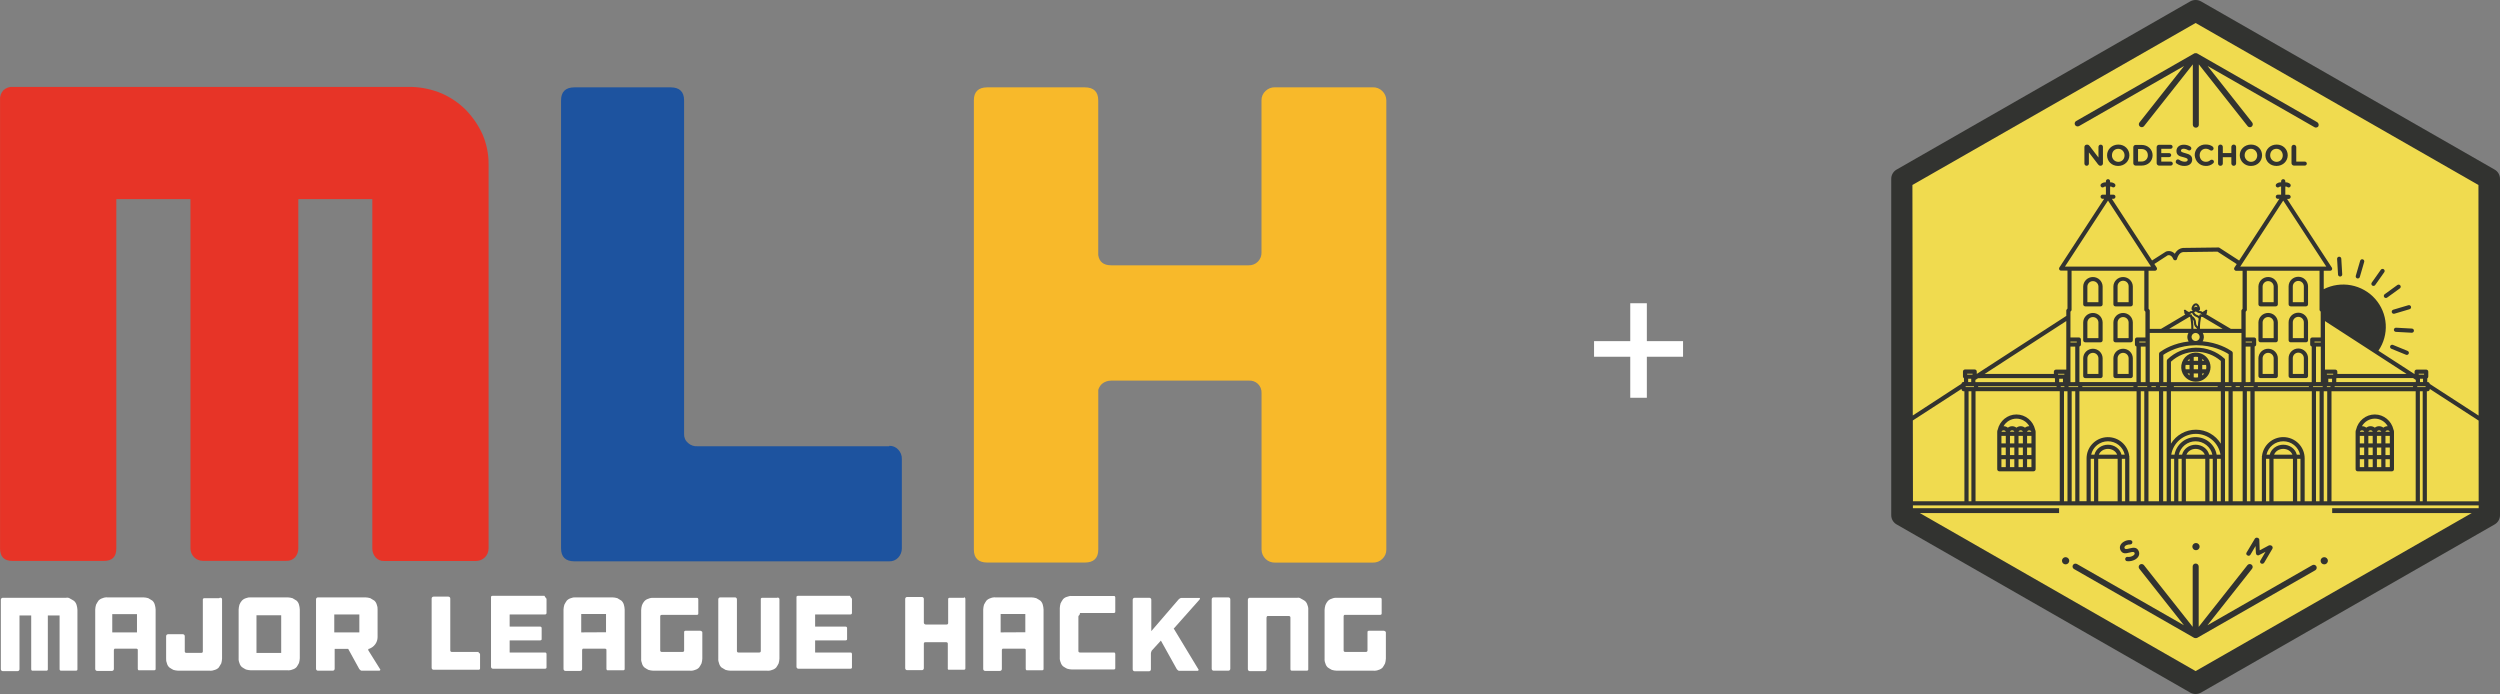 <svg width="616" height="171" viewBox="0 0 616 171" fill="none" xmlns="http://www.w3.org/2000/svg">
<rect x="0" y="0" width="616" height="171" fill="#808080" stroke="none"/>
<path fill-rule="evenodd" clip-rule="evenodd" d="M17.284 147.501C17.627 147.677 17.958 147.876 18.275 148.096C18.57 148.364 18.78 148.713 18.881 149.098C18.995 149.486 19.062 149.885 19.079 150.288V164.863C19.079 164.963 19.079 165.161 18.98 165.161C18.939 165.199 18.891 165.228 18.837 165.246C18.784 165.263 18.727 165.268 18.672 165.26H15.081C15.027 165.267 14.972 165.262 14.921 165.245C14.869 165.227 14.823 165.198 14.784 165.16C14.746 165.122 14.717 165.075 14.7 165.023C14.682 164.972 14.677 164.917 14.684 164.863V151.643H11.787V164.863C11.787 164.963 11.787 165.161 11.688 165.161C11.649 165.199 11.602 165.227 11.55 165.244C11.499 165.261 11.444 165.267 11.391 165.26H8.086C7.987 165.26 7.789 165.26 7.789 165.161C7.751 165.122 7.722 165.075 7.705 165.023C7.688 164.972 7.683 164.917 7.689 164.863V151.643H4.803V164.863C4.808 164.93 4.799 164.997 4.776 165.06C4.753 165.123 4.716 165.18 4.669 165.228C4.623 165.276 4.566 165.314 4.504 165.338C4.441 165.363 4.375 165.374 4.308 165.37H0.706C0.639 165.374 0.572 165.363 0.51 165.338C0.447 165.314 0.391 165.276 0.344 165.228C0.297 165.18 0.261 165.123 0.238 165.06C0.215 164.997 0.205 164.93 0.21 164.863V147.798C0.205 147.732 0.215 147.665 0.238 147.602C0.261 147.539 0.297 147.481 0.344 147.434C0.391 147.386 0.447 147.348 0.51 147.324C0.572 147.299 0.639 147.288 0.706 147.292H16.282C16.454 147.252 16.633 147.25 16.806 147.286C16.979 147.322 17.142 147.396 17.284 147.501V147.501Z" fill="#ffffff"/>
<path fill-rule="evenodd" clip-rule="evenodd" d="M35.349 147.193C35.752 147.21 36.151 147.277 36.538 147.391C36.885 147.572 37.219 147.775 37.541 147.997C37.83 148.264 38.036 148.608 38.136 148.988C38.258 149.378 38.328 149.781 38.345 150.189V164.764C38.345 164.864 38.345 165.062 38.246 165.062C38.204 165.099 38.156 165.127 38.102 165.144C38.049 165.161 37.993 165.167 37.938 165.161H34.346C34.247 165.161 34.049 165.161 34.049 165.062C34.011 165.023 33.983 164.976 33.966 164.924C33.949 164.873 33.943 164.818 33.95 164.764V160.225C33.95 160.126 33.95 159.928 33.851 159.928C33.812 159.89 33.765 159.862 33.713 159.845C33.662 159.828 33.607 159.822 33.553 159.829H28.453C28.354 159.829 28.156 159.829 28.156 159.928C28.118 159.967 28.09 160.014 28.073 160.065C28.055 160.117 28.05 160.172 28.057 160.225V164.819C28.06 164.885 28.049 164.951 28.025 165.013C28.002 165.074 27.965 165.13 27.919 165.177C27.872 165.224 27.816 165.26 27.754 165.284C27.693 165.308 27.627 165.318 27.561 165.315H23.97C23.903 165.32 23.836 165.311 23.773 165.287C23.71 165.264 23.653 165.228 23.605 165.181C23.557 165.134 23.52 165.078 23.495 165.016C23.471 164.953 23.46 164.886 23.463 164.819V150.189C23.48 149.781 23.55 149.378 23.672 148.988C23.849 148.645 24.047 148.314 24.267 147.997C24.541 147.708 24.887 147.499 25.27 147.391C25.644 147.229 26.053 147.161 26.459 147.193H35.349ZM33.752 155.819V151.324H27.66V155.819H33.752Z" fill="#ffffff"/>
<path fill-rule="evenodd" clip-rule="evenodd" d="M54.615 147.391C54.653 147.432 54.681 147.481 54.698 147.534C54.715 147.588 54.72 147.644 54.714 147.699V162.275C54.697 162.678 54.63 163.077 54.516 163.464C54.335 163.811 54.132 164.145 53.91 164.467C53.643 164.756 53.299 164.962 52.919 165.062C52.54 165.223 52.128 165.291 51.718 165.26H43.93C43.524 165.242 43.12 165.175 42.73 165.062C42.386 164.886 42.055 164.687 41.738 164.467C41.44 164.201 41.229 163.852 41.132 163.464C40.971 163.09 40.903 162.681 40.934 162.275V156.766C40.931 156.7 40.941 156.634 40.965 156.573C40.989 156.511 41.026 156.455 41.072 156.409C41.119 156.362 41.175 156.326 41.236 156.302C41.298 156.278 41.364 156.267 41.43 156.27H45.032C45.098 156.267 45.163 156.278 45.225 156.302C45.287 156.326 45.343 156.362 45.389 156.409C45.436 156.455 45.472 156.511 45.496 156.573C45.52 156.634 45.531 156.7 45.527 156.766V160.468C45.52 160.522 45.525 160.576 45.543 160.628C45.56 160.679 45.589 160.726 45.627 160.764C45.666 160.803 45.713 160.832 45.764 160.849C45.816 160.866 45.87 160.872 45.924 160.864H49.581C49.68 160.864 49.879 160.864 49.879 160.765C49.916 160.726 49.945 160.679 49.962 160.628C49.979 160.576 49.984 160.522 49.978 160.468V147.798C49.978 147.699 49.978 147.501 50.077 147.501C50.114 147.46 50.16 147.428 50.212 147.409C50.264 147.39 50.319 147.384 50.374 147.391H53.987C54.07 147.316 54.178 147.274 54.29 147.274C54.402 147.274 54.51 147.316 54.593 147.391H54.615Z" fill="#ffffff"/>
<path fill-rule="evenodd" clip-rule="evenodd" d="M70.885 147.193C71.288 147.211 71.687 147.277 72.074 147.391C72.421 147.573 72.755 147.775 73.077 147.997C73.366 148.264 73.572 148.608 73.672 148.989C73.785 149.38 73.852 149.783 73.87 150.19V162.176C73.852 162.579 73.786 162.979 73.672 163.366C73.498 163.714 73.299 164.049 73.077 164.368C72.808 164.66 72.459 164.867 72.074 164.963C71.7 165.125 71.291 165.193 70.885 165.161H61.797C61.39 165.143 60.987 165.076 60.596 164.963C60.253 164.787 59.922 164.588 59.605 164.368C59.307 164.103 59.096 163.753 58.999 163.366C58.837 162.991 58.769 162.583 58.801 162.176V150.19C58.819 149.783 58.886 149.38 58.999 148.989C59.141 148.625 59.346 148.289 59.605 147.997C59.875 147.71 60.218 147.501 60.596 147.391C60.975 147.23 61.387 147.162 61.797 147.193H70.885ZM69.287 151.6H63.196V160.887H69.287V151.6V151.6Z" fill="#ffffff"/>
<path fill-rule="evenodd" clip-rule="evenodd" d="M93.643 164.864C93.665 164.881 93.684 164.904 93.697 164.929C93.709 164.955 93.716 164.984 93.716 165.012C93.716 165.041 93.709 165.07 93.697 165.095C93.684 165.121 93.665 165.144 93.643 165.161C93.543 165.26 93.543 165.26 93.334 165.26H89.236C89.097 165.275 88.956 165.24 88.84 165.161L88.531 164.864L85.844 159.972C85.844 159.873 85.745 159.873 85.645 159.873H82.561C82.462 159.873 82.462 159.873 82.462 159.972V164.765C82.465 164.831 82.454 164.898 82.43 164.961C82.405 165.023 82.368 165.08 82.32 165.126C82.272 165.173 82.215 165.209 82.152 165.232C82.089 165.256 82.022 165.265 81.955 165.26H78.364C78.298 165.263 78.232 165.253 78.171 165.229C78.109 165.205 78.053 165.169 78.007 165.122C77.96 165.075 77.924 165.019 77.9 164.958C77.876 164.896 77.865 164.83 77.868 164.765V147.699C77.864 147.633 77.873 147.566 77.896 147.503C77.919 147.44 77.956 147.382 78.002 147.335C78.049 147.287 78.106 147.249 78.168 147.225C78.23 147.2 78.297 147.189 78.364 147.193H90.04C90.447 147.209 90.851 147.276 91.241 147.391C91.586 147.575 91.921 147.777 92.244 147.997C92.532 148.264 92.739 148.608 92.838 148.988C92.999 149.367 93.067 149.779 93.037 150.189V156.976C93.039 157.623 92.83 158.253 92.442 158.771C92.062 159.278 91.541 159.661 90.944 159.873H90.845C90.746 159.873 90.746 159.972 90.746 160.071V160.226L93.643 164.864ZM88.542 151.412H82.363V155.819H88.542V151.412Z" fill="#ffffff"/>
<path fill-rule="evenodd" clip-rule="evenodd" d="M117.877 160.876C117.933 160.868 117.989 160.873 118.043 160.89C118.096 160.907 118.145 160.936 118.185 160.975C118.223 161.014 118.252 161.061 118.269 161.112C118.286 161.164 118.291 161.218 118.285 161.272V164.632C118.285 164.732 118.285 164.93 118.185 164.93C118.145 164.968 118.096 164.997 118.043 165.015C117.989 165.032 117.933 165.037 117.877 165.029H106.862C106.795 165.034 106.728 165.024 106.665 165.001C106.602 164.978 106.545 164.942 106.497 164.895C106.449 164.848 106.412 164.792 106.387 164.729C106.363 164.667 106.352 164.6 106.355 164.533V147.501C106.352 147.434 106.363 147.368 106.387 147.305C106.412 147.243 106.449 147.186 106.497 147.139C106.545 147.093 106.602 147.056 106.665 147.033C106.728 147.01 106.795 147.001 106.862 147.006H110.453C110.52 147.002 110.586 147.013 110.649 147.038C110.711 147.062 110.768 147.1 110.814 147.147C110.861 147.195 110.897 147.253 110.921 147.316C110.944 147.378 110.953 147.446 110.948 147.512V160.226C110.942 160.281 110.948 160.337 110.965 160.391C110.982 160.444 111.01 160.493 111.048 160.534C111.087 160.572 111.134 160.6 111.185 160.617C111.236 160.635 111.291 160.64 111.345 160.633H117.954V160.931L117.877 160.876Z" fill="#ffffff"/>
<path fill-rule="evenodd" clip-rule="evenodd" d="M134.565 147.391C134.603 147.432 134.631 147.481 134.648 147.534C134.665 147.588 134.671 147.644 134.664 147.699V151.004C134.672 151.058 134.666 151.113 134.649 151.164C134.632 151.216 134.603 151.262 134.564 151.301C134.526 151.339 134.479 151.368 134.428 151.386C134.376 151.403 134.322 151.408 134.268 151.401H125.676C125.577 151.401 125.577 151.401 125.577 151.5V154.298C125.577 154.397 125.577 154.397 125.676 154.397H133.067C133.121 154.39 133.176 154.395 133.227 154.413C133.279 154.43 133.325 154.459 133.364 154.497C133.402 154.536 133.431 154.583 133.448 154.634C133.466 154.685 133.471 154.74 133.464 154.794V157.394C133.464 157.493 133.464 157.691 133.365 157.691C133.326 157.729 133.279 157.758 133.227 157.775C133.176 157.792 133.121 157.797 133.067 157.791H125.676C125.577 157.791 125.577 157.791 125.577 157.89V159.19V160.688C125.577 160.787 125.577 160.787 125.676 160.787H134.268C134.367 160.787 134.565 160.787 134.565 160.886C134.603 160.925 134.631 160.972 134.649 161.024C134.666 161.075 134.671 161.13 134.664 161.184V164.379C134.664 164.478 134.664 164.676 134.565 164.676C134.526 164.714 134.479 164.742 134.428 164.759C134.376 164.777 134.322 164.782 134.268 164.775H121.49C121.423 164.78 121.356 164.771 121.293 164.747C121.23 164.724 121.173 164.688 121.125 164.641C121.077 164.595 121.04 164.538 121.015 164.476C120.991 164.413 120.98 164.346 120.983 164.279V147.203C120.983 147.104 120.983 146.906 121.082 146.906C121.124 146.869 121.173 146.841 121.226 146.823C121.279 146.806 121.335 146.801 121.391 146.807H134.158C134.257 147.028 134.395 147.229 134.565 147.402V147.391Z" fill="#ffffff"/>
<path fill-rule="evenodd" clip-rule="evenodd" d="M150.923 147.193C151.329 147.211 151.732 147.278 152.123 147.391C152.464 147.575 152.795 147.777 153.115 147.997C153.402 148.268 153.611 148.61 153.72 148.989C153.834 149.38 153.9 149.783 153.919 150.19V164.765C153.919 164.864 153.919 165.062 153.82 165.062C153.778 165.1 153.73 165.129 153.676 165.146C153.623 165.163 153.567 165.168 153.511 165.161H149.821C149.722 165.161 149.524 165.161 149.524 165.062C149.486 165.023 149.457 164.976 149.44 164.925C149.423 164.873 149.418 164.819 149.424 164.765V160.226C149.424 160.127 149.424 159.928 149.325 159.928C149.286 159.891 149.239 159.862 149.188 159.845C149.136 159.828 149.082 159.823 149.028 159.829H143.829C143.729 159.829 143.531 159.829 143.531 159.928C143.493 159.967 143.465 160.014 143.448 160.066C143.431 160.117 143.425 160.172 143.432 160.226V164.82C143.435 164.886 143.424 164.952 143.401 165.013C143.377 165.075 143.34 165.131 143.294 165.177C143.247 165.224 143.191 165.26 143.13 165.284C143.068 165.308 143.002 165.319 142.936 165.316H139.356C139.289 165.32 139.222 165.311 139.159 165.288C139.097 165.265 139.039 165.229 138.991 165.182C138.944 165.135 138.906 165.078 138.882 165.016C138.857 164.954 138.846 164.887 138.85 164.82V150.19C138.866 149.782 138.937 149.378 139.059 148.989C139.235 148.645 139.434 148.314 139.654 147.997C139.924 147.71 140.266 147.501 140.645 147.391C141.024 147.23 141.435 147.162 141.846 147.193H150.923ZM149.325 155.786V151.291H143.212V155.819L149.325 155.786Z" fill="#ffffff"/>
<path fill-rule="evenodd" clip-rule="evenodd" d="M172.954 155.576C172.991 155.618 173.019 155.667 173.036 155.72C173.053 155.773 173.059 155.829 173.053 155.885V162.274C173.035 162.678 172.969 163.077 172.854 163.464C172.681 163.812 172.482 164.147 172.26 164.467C171.991 164.758 171.642 164.965 171.257 165.062C170.883 165.223 170.474 165.292 170.068 165.26H160.98C160.573 165.242 160.17 165.175 159.779 165.062C159.436 164.886 159.105 164.687 158.788 164.467C158.489 164.201 158.278 163.852 158.182 163.464C158.02 163.09 157.952 162.681 157.984 162.274V150.31C158.001 149.907 158.068 149.508 158.182 149.12C158.323 148.753 158.528 148.413 158.788 148.118C159.055 147.829 159.399 147.623 159.779 147.523C160.155 147.353 160.568 147.281 160.98 147.314H171.665C171.764 147.314 171.962 147.314 171.962 147.413C172 147.454 172.028 147.503 172.045 147.556C172.062 147.61 172.067 147.666 172.061 147.721V151.114C172.061 151.214 172.061 151.412 171.962 151.412C171.923 151.45 171.876 151.478 171.825 151.495C171.773 151.512 171.719 151.518 171.665 151.511H163.073C162.974 151.511 162.775 151.511 162.775 151.61C162.738 151.649 162.709 151.696 162.692 151.748C162.675 151.799 162.669 151.854 162.676 151.908V160.225C162.669 160.281 162.675 160.337 162.692 160.39C162.709 160.444 162.737 160.493 162.775 160.534C162.814 160.571 162.861 160.6 162.913 160.617C162.964 160.634 163.019 160.64 163.073 160.633H168.162C168.218 160.643 168.275 160.639 168.329 160.622C168.382 160.605 168.431 160.575 168.471 160.535C168.511 160.495 168.541 160.446 168.558 160.392C168.575 160.338 168.579 160.281 168.569 160.225V155.819C168.569 155.719 168.569 155.51 168.669 155.51C168.708 155.472 168.755 155.444 168.806 155.427C168.858 155.41 168.912 155.404 168.966 155.411H172.557C172.706 155.436 172.844 155.505 172.954 155.609V155.576Z" fill="#ffffff"/>
<path fill-rule="evenodd" clip-rule="evenodd" d="M191.955 147.391C191.993 147.433 192.021 147.482 192.038 147.535C192.055 147.588 192.06 147.644 192.054 147.7V162.275C192.037 162.678 191.97 163.078 191.856 163.465C191.682 163.813 191.483 164.148 191.261 164.467C190.989 164.755 190.642 164.961 190.259 165.062C189.881 165.225 189.469 165.293 189.058 165.26H179.981C179.575 165.244 179.171 165.177 178.781 165.062C178.435 164.883 178.101 164.685 177.778 164.467C177.487 164.198 177.28 163.85 177.183 163.465C177.022 163.09 176.954 162.682 176.985 162.275V147.7C176.98 147.633 176.99 147.566 177.013 147.503C177.036 147.44 177.072 147.383 177.119 147.335C177.166 147.287 177.222 147.249 177.285 147.225C177.347 147.201 177.414 147.19 177.481 147.193H181.072C181.14 147.188 181.208 147.198 181.271 147.221C181.335 147.245 181.393 147.282 181.441 147.33C181.489 147.378 181.526 147.436 181.55 147.5C181.574 147.564 181.584 147.632 181.579 147.7V160.369C181.571 160.425 181.576 160.481 181.593 160.534C181.61 160.588 181.639 160.637 181.678 160.677C181.717 160.715 181.764 160.744 181.815 160.761C181.867 160.778 181.921 160.783 181.975 160.777H187.064C187.118 160.783 187.173 160.778 187.224 160.761C187.276 160.744 187.323 160.715 187.362 160.677C187.4 160.637 187.429 160.588 187.446 160.534C187.464 160.481 187.469 160.425 187.461 160.369V147.7C187.461 147.601 187.461 147.391 187.56 147.391C187.601 147.353 187.65 147.324 187.703 147.307C187.756 147.289 187.813 147.284 187.868 147.292H191.46C191.541 147.248 191.635 147.234 191.725 147.252C191.816 147.27 191.897 147.32 191.955 147.391V147.391Z" fill="#ffffff"/>
<path fill-rule="evenodd" clip-rule="evenodd" d="M209.823 147.391C209.86 147.432 209.888 147.481 209.905 147.535C209.922 147.588 209.928 147.644 209.922 147.699V151.004C209.929 151.058 209.924 151.113 209.907 151.164C209.889 151.216 209.86 151.263 209.822 151.301C209.783 151.339 209.737 151.368 209.685 151.386C209.634 151.403 209.579 151.408 209.525 151.401H200.944C200.845 151.401 200.845 151.401 200.845 151.5V154.298C200.845 154.398 200.845 154.398 200.944 154.398H208.325C208.378 154.39 208.433 154.396 208.485 154.413C208.536 154.43 208.583 154.459 208.621 154.498C208.66 154.536 208.689 154.583 208.706 154.634C208.723 154.686 208.728 154.74 208.721 154.794V157.394C208.721 157.493 208.721 157.692 208.622 157.692C208.583 157.729 208.536 157.758 208.485 157.775C208.433 157.792 208.378 157.797 208.325 157.791H200.944C200.845 157.791 200.845 157.791 200.845 157.89V159.19V160.688C200.845 160.787 200.845 160.787 200.944 160.787H209.525C209.624 160.787 209.823 160.787 209.823 160.886C209.86 160.925 209.889 160.972 209.906 161.024C209.923 161.075 209.929 161.13 209.922 161.184V164.379C209.922 164.478 209.922 164.676 209.823 164.676C209.784 164.714 209.737 164.742 209.685 164.76C209.634 164.777 209.579 164.782 209.525 164.775H196.747C196.682 164.779 196.616 164.768 196.554 164.744C196.493 164.72 196.437 164.684 196.39 164.637C196.343 164.59 196.307 164.535 196.283 164.473C196.259 164.411 196.249 164.346 196.252 164.28V147.204C196.252 147.104 196.252 146.906 196.351 146.906C196.39 146.868 196.437 146.84 196.488 146.823C196.54 146.806 196.594 146.8 196.648 146.807H209.426C209.519 147.029 209.654 147.231 209.823 147.402V147.391Z" fill="#ffffff"/>
<path fill-rule="evenodd" clip-rule="evenodd" d="M237.471 147.192C237.57 147.192 237.768 147.192 237.768 147.292C237.806 147.333 237.835 147.382 237.852 147.435C237.869 147.488 237.874 147.545 237.868 147.6V164.632C237.868 164.731 237.868 164.93 237.768 164.93C237.729 164.967 237.682 164.996 237.631 165.013C237.579 165.03 237.525 165.035 237.471 165.029H233.88C233.781 165.029 233.583 165.029 233.583 164.93C233.554 164.886 233.536 164.837 233.528 164.786C233.521 164.734 233.524 164.682 233.538 164.632V158.639C233.545 158.585 233.54 158.53 233.523 158.479C233.505 158.427 233.477 158.381 233.439 158.341C233.398 158.304 233.349 158.276 233.296 158.259C233.243 158.242 233.186 158.236 233.131 158.242H228.031C227.932 158.242 227.733 158.242 227.733 158.341C227.696 158.381 227.667 158.427 227.65 158.479C227.633 158.53 227.627 158.585 227.634 158.639V164.632C227.637 164.698 227.627 164.764 227.603 164.825C227.579 164.887 227.543 164.943 227.496 164.99C227.449 165.036 227.393 165.073 227.332 165.096C227.27 165.12 227.204 165.131 227.138 165.128H223.536C223.471 165.131 223.405 165.12 223.343 165.096C223.282 165.073 223.226 165.036 223.179 164.99C223.132 164.943 223.096 164.887 223.072 164.825C223.048 164.764 223.038 164.698 223.041 164.632V147.6C223.036 147.533 223.045 147.466 223.069 147.403C223.092 147.34 223.128 147.283 223.175 147.235C223.221 147.187 223.278 147.15 223.34 147.125C223.403 147.101 223.47 147.09 223.536 147.093H227.138C227.205 147.09 227.272 147.101 227.335 147.125C227.397 147.15 227.453 147.187 227.5 147.235C227.547 147.283 227.583 147.34 227.606 147.403C227.629 147.466 227.639 147.533 227.634 147.6V153.384C227.631 153.45 227.642 153.516 227.666 153.577C227.689 153.639 227.726 153.695 227.772 153.741C227.819 153.788 227.875 153.825 227.937 153.848C227.998 153.872 228.064 153.883 228.13 153.88H233.219C233.275 153.887 233.331 153.881 233.384 153.864C233.437 153.847 233.486 153.818 233.527 153.781C233.565 153.741 233.594 153.695 233.611 153.643C233.628 153.592 233.633 153.537 233.627 153.483V147.699C233.627 147.6 233.627 147.391 233.726 147.391C233.765 147.353 233.812 147.325 233.863 147.308C233.915 147.29 233.969 147.285 234.023 147.292H237.515V147.192H237.471Z" fill="#ffffff"/>
<path fill-rule="evenodd" clip-rule="evenodd" d="M254.138 147.193C254.545 147.209 254.948 147.276 255.338 147.391C255.735 147.6 256.032 147.799 256.341 147.997C256.63 148.264 256.836 148.608 256.936 148.988C257.049 149.379 257.115 149.782 257.134 150.189V164.764C257.134 164.864 257.134 165.062 257.035 165.062C256.996 165.1 256.949 165.128 256.897 165.145C256.846 165.162 256.791 165.168 256.737 165.161H253.146C253.047 165.161 252.838 165.161 252.838 165.062C252.8 165.023 252.772 164.976 252.755 164.924C252.737 164.873 252.732 164.818 252.739 164.764V160.225C252.739 160.126 252.739 159.928 252.64 159.928C252.601 159.89 252.554 159.862 252.502 159.845C252.451 159.828 252.396 159.822 252.342 159.829H247.253C247.154 159.829 246.956 159.829 246.956 159.928C246.918 159.967 246.89 160.014 246.872 160.065C246.855 160.117 246.85 160.172 246.857 160.225V164.819C246.86 164.886 246.849 164.953 246.824 165.016C246.8 165.078 246.763 165.134 246.715 165.181C246.667 165.228 246.609 165.264 246.547 165.287C246.484 165.311 246.417 165.32 246.35 165.315H242.759C242.693 165.318 242.627 165.308 242.565 165.284C242.504 165.26 242.448 165.224 242.401 165.177C242.355 165.13 242.318 165.074 242.294 165.013C242.271 164.951 242.26 164.885 242.263 164.819V150.189C242.282 149.782 242.348 149.379 242.461 148.988C242.638 148.645 242.836 148.314 243.056 147.997C243.331 147.71 243.677 147.501 244.059 147.391C244.437 147.229 244.849 147.161 245.259 147.193H254.138ZM252.64 155.786V151.291H246.559V155.819L252.64 155.786Z" fill="#ffffff"/>
<path fill-rule="evenodd" clip-rule="evenodd" d="M265.814 151.688C265.777 151.727 265.748 151.774 265.731 151.825C265.714 151.877 265.709 151.931 265.715 151.985V160.369C265.708 160.424 265.713 160.481 265.73 160.534C265.747 160.588 265.776 160.637 265.814 160.677C265.856 160.715 265.905 160.743 265.958 160.76C266.011 160.777 266.067 160.783 266.123 160.776H274.406C274.506 160.776 274.704 160.776 274.704 160.876C274.741 160.915 274.77 160.962 274.787 161.013C274.804 161.065 274.81 161.119 274.803 161.173V164.566C274.803 164.665 274.803 164.864 274.704 164.864C274.665 164.901 274.618 164.93 274.566 164.947C274.515 164.964 274.46 164.97 274.406 164.963H264.118C263.715 164.945 263.315 164.879 262.928 164.765C262.58 164.591 262.245 164.392 261.926 164.17C261.637 163.899 261.431 163.551 261.331 163.167C261.168 162.789 261.1 162.377 261.133 161.966V149.848C261.151 149.441 261.218 149.038 261.331 148.647C261.507 148.304 261.706 147.972 261.926 147.655C262.191 147.357 262.541 147.146 262.928 147.05C263.303 146.888 263.711 146.82 264.118 146.851H274.406C274.506 146.851 274.704 146.851 274.704 146.95C274.741 146.989 274.77 147.036 274.787 147.088C274.804 147.139 274.81 147.194 274.803 147.248V150.641C274.803 150.751 274.803 150.95 274.704 150.95C274.665 150.987 274.618 151.016 274.566 151.033C274.515 151.05 274.46 151.055 274.406 151.049H266.123C266.024 151.544 265.925 151.644 265.814 151.644V151.688Z" fill="#ffffff"/>
<path fill-rule="evenodd" clip-rule="evenodd" d="M289.276 154.783C289.177 154.882 289.177 154.882 289.276 154.982L295.269 164.897C295.292 164.914 295.31 164.937 295.323 164.962C295.336 164.988 295.342 165.017 295.342 165.045C295.342 165.074 295.336 165.103 295.323 165.128C295.31 165.154 295.292 165.177 295.269 165.194C295.17 165.293 295.17 165.293 294.96 165.293H290.675C290.536 165.308 290.395 165.273 290.279 165.194L289.97 164.897L286.082 157.912C285.983 157.813 285.983 157.813 285.983 157.912L283.89 160.204C283.827 160.251 283.775 160.313 283.739 160.383C283.703 160.454 283.683 160.532 283.681 160.611C283.601 160.763 283.566 160.936 283.582 161.107V164.897C283.586 164.964 283.577 165.031 283.554 165.093C283.531 165.156 283.494 165.214 283.448 165.262C283.401 165.309 283.344 165.347 283.282 165.371C283.22 165.396 283.153 165.407 283.086 165.403H279.594C279.527 165.407 279.46 165.396 279.398 165.371C279.335 165.347 279.279 165.309 279.232 165.262C279.185 165.214 279.149 165.156 279.126 165.093C279.103 165.031 279.093 164.964 279.098 164.897V147.799C279.093 147.732 279.103 147.665 279.126 147.602C279.149 147.539 279.185 147.482 279.232 147.434C279.279 147.386 279.335 147.348 279.398 147.324C279.46 147.299 279.527 147.289 279.594 147.292H283.185C283.252 147.289 283.319 147.299 283.381 147.324C283.443 147.348 283.5 147.386 283.547 147.434C283.594 147.482 283.63 147.539 283.653 147.602C283.676 147.665 283.685 147.732 283.681 147.799V155.51L290.378 147.733C290.493 147.609 290.627 147.505 290.775 147.424C290.895 147.355 291.032 147.321 291.171 147.325H295.467C295.566 147.325 295.665 147.325 295.665 147.424C295.673 147.48 295.668 147.536 295.651 147.59C295.634 147.643 295.605 147.692 295.566 147.733L289.276 154.816V154.783Z" fill="#ffffff"/>
<path fill-rule="evenodd" clip-rule="evenodd" d="M303.145 164.764C303.148 164.83 303.138 164.896 303.114 164.958C303.09 165.019 303.054 165.075 303.007 165.122C302.96 165.169 302.904 165.205 302.843 165.229C302.781 165.253 302.715 165.263 302.649 165.26H299.058C298.992 165.263 298.927 165.253 298.865 165.229C298.803 165.205 298.748 165.169 298.701 165.122C298.654 165.075 298.618 165.019 298.594 164.958C298.57 164.896 298.56 164.83 298.563 164.764V147.699C298.558 147.632 298.567 147.565 298.591 147.502C298.614 147.44 298.65 147.382 298.697 147.334C298.743 147.286 298.8 147.249 298.862 147.225C298.925 147.2 298.992 147.189 299.058 147.192H302.649C302.716 147.189 302.783 147.2 302.846 147.225C302.908 147.249 302.964 147.286 303.011 147.334C303.058 147.382 303.094 147.44 303.117 147.502C303.14 147.565 303.15 147.632 303.145 147.699V164.764Z" fill="#ffffff"/>
<path fill-rule="evenodd" clip-rule="evenodd" d="M320.56 147.501C320.907 147.677 321.242 147.876 321.563 148.096C321.854 148.365 322.061 148.713 322.157 149.098C322.319 149.473 322.387 149.881 322.356 150.288V164.863C322.356 164.963 322.356 165.161 322.257 165.161C322.218 165.199 322.171 165.227 322.119 165.244C322.068 165.261 322.013 165.267 321.959 165.26H318.357C318.303 165.267 318.249 165.262 318.197 165.245C318.146 165.227 318.099 165.198 318.061 165.16C318.022 165.122 317.993 165.075 317.976 165.023C317.959 164.972 317.953 164.917 317.961 164.863V152.183C317.968 152.128 317.961 152.073 317.942 152.021C317.923 151.969 317.891 151.923 317.85 151.886C317.811 151.848 317.764 151.82 317.713 151.802C317.661 151.785 317.607 151.78 317.553 151.787H312.464C312.365 151.787 312.166 151.787 312.166 151.886C312.166 151.985 312.067 152.084 312.067 152.183V164.863C312.072 164.93 312.063 164.997 312.04 165.06C312.016 165.123 311.98 165.18 311.933 165.228C311.887 165.276 311.83 165.314 311.768 165.338C311.705 165.363 311.639 165.374 311.572 165.37H307.97C307.903 165.374 307.836 165.363 307.773 165.338C307.711 165.314 307.655 165.276 307.608 165.228C307.561 165.18 307.525 165.123 307.502 165.06C307.479 164.997 307.469 164.93 307.474 164.863V147.798C307.469 147.732 307.479 147.665 307.502 147.602C307.525 147.539 307.561 147.481 307.608 147.434C307.655 147.386 307.711 147.348 307.773 147.324C307.836 147.299 307.903 147.288 307.97 147.292H319.657C319.812 147.26 319.972 147.263 320.126 147.299C320.28 147.335 320.424 147.404 320.549 147.501H320.56Z" fill="#ffffff"/>
<path fill-rule="evenodd" clip-rule="evenodd" d="M341.38 155.576C341.417 155.618 341.445 155.667 341.462 155.72C341.479 155.773 341.485 155.829 341.479 155.885V162.275C341.461 162.678 341.395 163.077 341.281 163.464C341.107 163.813 340.908 164.148 340.686 164.467C340.413 164.754 340.066 164.96 339.683 165.062C339.305 165.224 338.893 165.292 338.483 165.26H329.373C328.966 165.243 328.563 165.177 328.172 165.062C327.825 164.886 327.491 164.687 327.17 164.467C326.878 164.198 326.671 163.849 326.575 163.464C326.413 163.09 326.345 162.681 326.377 162.275V150.31C326.394 149.907 326.461 149.508 326.575 149.121C326.71 148.749 326.911 148.406 327.17 148.107C327.441 147.818 327.788 147.611 328.172 147.512C328.548 147.341 328.961 147.269 329.373 147.303H340.047C340.146 147.303 340.344 147.303 340.344 147.402C340.382 147.443 340.41 147.492 340.427 147.546C340.444 147.599 340.449 147.655 340.443 147.71V151.104C340.443 151.203 340.443 151.401 340.344 151.401C340.305 151.439 340.258 151.467 340.207 151.484C340.155 151.501 340.101 151.507 340.047 151.5H331.466C331.367 151.5 331.168 151.5 331.168 151.599C331.131 151.638 331.102 151.685 331.085 151.737C331.068 151.788 331.063 151.843 331.069 151.897V160.225C331.062 160.281 331.068 160.337 331.085 160.391C331.102 160.444 331.13 160.493 331.168 160.534C331.207 160.572 331.254 160.6 331.306 160.617C331.357 160.634 331.412 160.64 331.466 160.633H336.555C336.609 160.64 336.663 160.634 336.715 160.617C336.766 160.6 336.813 160.572 336.852 160.534C336.89 160.493 336.919 160.444 336.936 160.391C336.953 160.337 336.958 160.281 336.951 160.225V155.819C336.951 155.72 336.951 155.51 337.051 155.51C337.09 155.473 337.137 155.444 337.188 155.427C337.24 155.41 337.294 155.404 337.348 155.411H340.95C341.027 155.413 341.102 155.431 341.171 155.466C341.239 155.5 341.299 155.549 341.347 155.609L341.38 155.576Z" fill="#ffffff"/>
<path fill-rule="evenodd" clip-rule="evenodd" d="M118.89 33.092C117.876 30.877 116.495 28.851 114.803 27.099C113.079 25.373 111.046 23.986 108.811 23.011C106.465 22.031 103.96 21.49 101.419 21.414H3.206C2.775 21.377 2.341 21.431 1.933 21.573C1.525 21.716 1.152 21.943 0.838 22.24C0.54 22.554 0.313 22.928 0.171 23.336C0.028 23.744 -0.026 24.178 0.011 24.609V135.118C0.011 137.212 1.014 138.214 3.107 138.214H25.567C27.66 138.214 28.663 137.212 28.663 135.118V49.066H46.926V135.118C46.925 135.524 47.004 135.926 47.159 136.301C47.314 136.677 47.543 137.017 47.831 137.303C48.119 137.589 48.461 137.815 48.837 137.967C49.213 138.12 49.616 138.196 50.021 138.192H70.576C70.975 138.211 71.374 138.142 71.743 137.99C72.112 137.837 72.444 137.606 72.713 137.311C73.238 136.698 73.52 135.914 73.506 135.107V49.066H91.737V135.118C91.727 135.926 92.013 136.71 92.541 137.322C92.796 137.624 93.118 137.863 93.481 138.02C93.844 138.177 94.239 138.247 94.634 138.225H117.293C117.7 138.227 118.103 138.147 118.479 137.992C118.855 137.837 119.197 137.609 119.485 137.322C119.772 137.034 120 136.692 120.155 136.316C120.31 135.94 120.389 135.536 120.388 135.129V40.484C120.404 37.943 119.894 35.426 118.89 33.092V33.092Z" fill="#E73427"/>
<path fill-rule="evenodd" clip-rule="evenodd" d="M221.3 110.76C221.022 110.457 220.68 110.219 220.3 110.062C219.919 109.906 219.508 109.836 219.097 109.857V109.956H171.852C171.435 109.985 171.016 109.93 170.62 109.793C170.225 109.657 169.861 109.443 169.55 109.163C169.225 108.898 168.966 108.561 168.794 108.178C168.622 107.796 168.541 107.378 168.558 106.959V24.719C168.558 22.626 167.457 21.524 165.254 21.524H141.549C139.346 21.524 138.244 22.626 138.244 24.719V135.118C138.244 137.212 139.346 138.313 141.549 138.313H219.108C219.518 138.327 219.927 138.253 220.306 138.097C220.686 137.942 221.029 137.707 221.311 137.41C221.896 136.791 222.22 135.97 222.215 135.118V113.085C222.227 112.656 222.153 112.228 221.996 111.829C221.839 111.429 221.602 111.066 221.3 110.76Z" fill="#1D539F"/>
<path fill-rule="evenodd" clip-rule="evenodd" d="M340.575 22.416C340.275 22.118 339.917 21.884 339.523 21.729C339.129 21.573 338.707 21.5 338.284 21.513H314.127C313.704 21.501 313.283 21.574 312.889 21.73C312.495 21.885 312.137 22.119 311.836 22.416C311.512 22.705 311.255 23.06 311.082 23.457C310.909 23.855 310.824 24.285 310.834 24.719V62.176C310.851 62.6 310.78 63.023 310.625 63.419C310.471 63.814 310.236 64.173 309.936 64.473C309.636 64.773 309.277 65.008 308.882 65.162C308.486 65.317 308.063 65.388 307.639 65.371H273.8C271.872 65.371 270.848 64.478 270.605 62.848V24.719C270.605 22.626 269.504 21.524 267.301 21.524H243.265C241.062 21.524 239.96 22.626 239.96 24.719V135.416C239.96 137.509 241.062 138.611 243.265 138.611H267.312C269.515 138.611 270.616 137.509 270.616 135.416V96.064C270.781 95.5 271.093 94.99 271.52 94.587C272.166 94.06 272.977 93.775 273.811 93.783H307.65C308.069 93.748 308.49 93.801 308.887 93.939C309.284 94.078 309.647 94.299 309.952 94.587C310.246 94.872 310.477 95.216 310.631 95.595C310.785 95.974 310.857 96.382 310.845 96.791V135.427C310.85 135.858 310.942 136.284 311.114 136.679C311.286 137.074 311.535 137.431 311.847 137.729C312.15 138.023 312.509 138.254 312.902 138.407C313.296 138.561 313.716 138.633 314.138 138.622H338.295C338.717 138.634 339.138 138.561 339.531 138.408C339.925 138.255 340.284 138.024 340.586 137.729C340.908 137.439 341.164 137.084 341.337 136.687C341.51 136.289 341.596 135.86 341.589 135.427V24.719C341.584 24.286 341.492 23.859 341.318 23.464C341.144 23.068 340.891 22.712 340.575 22.416V22.416Z" fill="#F8B92A"/>
<path d="M405.782 84.057H414.703V87.902H405.782V98.01H401.695V87.902H392.774V84.057H401.695V74.719H405.782V84.057Z" fill="#ffffff"/>
<g clip-path="url(#clip0)">
<path d="M541.315 3.413L468.192 46.873L469.133 126.842L541.038 167.586L613.808 126.842V45.183L541.315 3.413Z" fill="#F0DB4F"/>
<path d="M593.211 86.456L589.605 84.978C589.48 84.933 589.342 84.937 589.22 84.991C589.098 85.044 589.001 85.142 588.95 85.264C588.9 85.387 588.898 85.524 588.947 85.647C588.995 85.77 589.09 85.87 589.211 85.926L592.816 87.403C592.879 87.432 592.948 87.448 593.017 87.451C593.087 87.453 593.157 87.441 593.222 87.416C593.287 87.391 593.346 87.353 593.395 87.304C593.445 87.256 593.485 87.198 593.511 87.134C593.538 87.07 593.551 87.001 593.55 86.932C593.55 86.863 593.535 86.794 593.507 86.731C593.479 86.668 593.438 86.611 593.387 86.564C593.336 86.516 593.276 86.48 593.211 86.456V86.456Z" fill="#323330"/>
<path d="M589.852 81.231C589.844 81.367 589.891 81.5 589.983 81.602C590.074 81.703 590.202 81.764 590.339 81.772L594.234 81.986H594.263C594.331 81.987 594.399 81.976 594.462 81.952C594.526 81.928 594.584 81.891 594.633 81.845C594.682 81.799 594.722 81.743 594.75 81.681C594.777 81.62 594.792 81.553 594.794 81.486C594.796 81.419 594.784 81.352 594.76 81.289C594.736 81.226 594.699 81.168 594.652 81.119C594.606 81.07 594.55 81.031 594.488 81.004C594.426 80.976 594.359 80.961 594.291 80.959L590.396 80.746C590.328 80.742 590.26 80.752 590.196 80.774C590.132 80.796 590.073 80.831 590.022 80.876C589.972 80.921 589.931 80.976 589.901 81.037C589.872 81.098 589.855 81.164 589.852 81.231V81.231Z" fill="#323330"/>
<path d="M589.34 76.956C589.38 77.086 589.47 77.195 589.59 77.259C589.711 77.323 589.852 77.337 589.983 77.298L593.721 76.189C593.786 76.169 593.846 76.137 593.899 76.095C593.952 76.052 593.995 76 594.028 75.94C594.06 75.881 594.08 75.816 594.087 75.749C594.094 75.682 594.087 75.614 594.068 75.55C594.048 75.485 594.016 75.425 593.973 75.373C593.931 75.32 593.878 75.277 593.818 75.245C593.758 75.213 593.693 75.193 593.625 75.186C593.558 75.179 593.489 75.186 593.424 75.205L589.686 76.315C589.621 76.334 589.56 76.366 589.507 76.409C589.455 76.452 589.411 76.505 589.379 76.564C589.347 76.624 589.327 76.689 589.32 76.756C589.313 76.824 589.32 76.892 589.34 76.956V76.956Z" fill="#323330"/>
<path d="M587.468 73.216C587.549 73.326 587.671 73.399 587.806 73.42C587.941 73.441 588.08 73.407 588.19 73.327L591.341 71.042C591.446 70.96 591.515 70.841 591.533 70.709C591.552 70.577 591.518 70.444 591.438 70.336C591.359 70.229 591.241 70.156 591.109 70.133C590.977 70.111 590.841 70.14 590.73 70.215L587.58 72.499C587.47 72.58 587.396 72.7 587.375 72.835C587.354 72.969 587.387 73.106 587.468 73.216V73.216Z" fill="#323330"/>
<path d="M584.528 70.36C584.584 70.399 584.647 70.426 584.713 70.441C584.779 70.455 584.848 70.457 584.915 70.445C584.982 70.433 585.046 70.409 585.103 70.372C585.16 70.336 585.21 70.289 585.249 70.234L587.489 67.061C587.567 66.949 587.598 66.81 587.573 66.675C587.549 66.54 587.471 66.421 587.358 66.343C587.245 66.265 587.105 66.235 586.969 66.259C586.833 66.284 586.713 66.361 586.634 66.473L584.394 69.645C584.355 69.701 584.328 69.764 584.314 69.83C584.3 69.896 584.299 69.964 584.311 70.03C584.324 70.097 584.349 70.16 584.387 70.217C584.424 70.273 584.472 70.322 584.528 70.36Z" fill="#323330"/>
<path d="M580.818 68.6C580.95 68.638 581.091 68.622 581.211 68.556C581.331 68.491 581.419 68.38 581.457 68.25L582.54 64.53C582.578 64.4 582.562 64.259 582.495 64.14C582.429 64.021 582.317 63.933 582.185 63.895C582.054 63.857 581.912 63.873 581.792 63.939C581.672 64.005 581.583 64.116 581.545 64.246L580.463 67.966C580.444 68.031 580.439 68.099 580.446 68.165C580.454 68.233 580.475 68.297 580.508 68.356C580.541 68.415 580.585 68.467 580.638 68.509C580.692 68.551 580.753 68.582 580.818 68.6V68.6Z" fill="#323330"/>
<path d="M576.604 68.141H576.639C576.706 68.136 576.773 68.119 576.834 68.09C576.895 68.061 576.95 68.02 576.995 67.969C577.04 67.919 577.075 67.86 577.097 67.797C577.119 67.733 577.129 67.666 577.125 67.598L576.894 63.733C576.89 63.666 576.872 63.6 576.842 63.539C576.813 63.479 576.771 63.424 576.72 63.38C576.669 63.335 576.61 63.3 576.546 63.278C576.482 63.256 576.414 63.247 576.346 63.251C576.278 63.255 576.211 63.273 576.15 63.302C576.089 63.331 576.034 63.373 575.989 63.423C575.944 63.474 575.909 63.532 575.887 63.596C575.865 63.66 575.856 63.728 575.86 63.795L576.091 67.66C576.099 67.79 576.157 67.912 576.252 68.001C576.347 68.09 576.473 68.14 576.604 68.141V68.141Z" fill="#323330"/>
<path d="M512.272 31.068L538.156 16.258L527.161 30.179C527.043 30.328 526.989 30.519 527.011 30.708C527.034 30.897 527.131 31.07 527.282 31.188C527.433 31.306 527.625 31.359 527.815 31.337C528.006 31.314 528.18 31.218 528.299 31.068L540.311 15.865V30.726C540.31 30.823 540.329 30.919 540.366 31.008C540.403 31.098 540.457 31.179 540.526 31.247C540.595 31.316 540.677 31.37 540.767 31.407C540.857 31.444 540.954 31.462 541.052 31.461C541.15 31.465 541.248 31.448 541.339 31.413C541.431 31.377 541.514 31.323 541.584 31.254C541.653 31.185 541.708 31.102 541.744 31.012C541.78 30.921 541.796 30.823 541.793 30.726V15.865L553.804 31.068C553.873 31.157 553.962 31.227 554.064 31.275C554.166 31.323 554.278 31.345 554.39 31.342C554.469 31.346 554.548 31.335 554.622 31.308C554.696 31.282 554.764 31.241 554.821 31.188C554.966 31.066 555.06 30.894 555.082 30.707C555.105 30.52 555.054 30.331 554.942 30.179L543.947 16.258L570.297 31.342C570.399 31.408 570.52 31.438 570.641 31.427C570.766 31.429 570.889 31.399 570.998 31.339C571.107 31.279 571.198 31.191 571.262 31.085C571.337 30.908 571.345 30.711 571.285 30.529C571.224 30.346 571.1 30.192 570.934 30.093L541.345 13.146C541.31 13.12 541.267 13.108 541.224 13.112H540.81C540.776 13.112 540.724 13.146 540.69 13.146L511.565 29.82C511.399 29.913 511.276 30.068 511.225 30.251C511.173 30.433 511.196 30.629 511.289 30.794C511.385 30.958 511.541 31.078 511.725 31.129C511.908 31.18 512.104 31.158 512.272 31.068Z" fill="#323330"/>
<path d="M569.763 139.251L543.913 154.061L554.907 140.141C555.026 139.991 555.08 139.8 555.058 139.611C555.035 139.422 554.938 139.249 554.787 139.132C554.712 139.073 554.627 139.03 554.535 139.004C554.444 138.979 554.348 138.971 554.253 138.982C554.063 139.005 553.889 139.102 553.77 139.251L541.758 154.454V139.593C541.759 139.497 541.74 139.401 541.703 139.311C541.666 139.222 541.612 139.14 541.543 139.072C541.474 139.003 541.392 138.949 541.302 138.912C541.212 138.876 541.115 138.857 541.017 138.858C540.919 138.854 540.821 138.871 540.73 138.907C540.638 138.942 540.555 138.996 540.485 139.065C540.416 139.134 540.361 139.217 540.325 139.308C540.289 139.399 540.273 139.496 540.276 139.593V154.454L528.265 139.251C528.146 139.102 527.972 139.005 527.781 138.982C527.59 138.96 527.399 139.014 527.248 139.132C527.097 139.249 527 139.422 526.977 139.611C526.954 139.8 527.008 139.991 527.127 140.141L538.122 154.061L511.772 138.978C511.689 138.927 511.597 138.893 511.501 138.879C511.404 138.864 511.306 138.869 511.212 138.893C511.118 138.917 511.029 138.96 510.952 139.019C510.875 139.078 510.81 139.152 510.763 139.236C510.715 139.32 510.685 139.413 510.675 139.509C510.664 139.606 510.673 139.703 510.701 139.795C510.73 139.888 510.777 139.973 510.839 140.048C510.902 140.122 510.979 140.182 511.066 140.226L540.655 157.173H540.69C540.724 157.173 540.724 157.208 540.776 157.208H540.879C540.914 157.208 541 157.242 541.035 157.242C541.121 157.242 541.155 157.242 541.19 157.208H541.259C541.293 157.208 541.293 157.173 541.345 157.173H541.379L570.504 140.5C570.66 140.397 570.772 140.24 570.816 140.059C570.861 139.878 570.836 139.688 570.745 139.525C570.649 139.361 570.493 139.241 570.31 139.19C570.126 139.139 569.93 139.161 569.763 139.251Z" fill="#323330"/>
<path d="M572.692 139.063C573.187 139.063 573.588 138.665 573.588 138.174C573.588 137.683 573.187 137.284 572.692 137.284C572.197 137.284 571.796 137.683 571.796 138.174C571.796 138.665 572.197 139.063 572.692 139.063Z" fill="#323330"/>
<path d="M541.086 135.574C541.581 135.574 541.982 135.176 541.982 134.685C541.982 134.194 541.581 133.796 541.086 133.796C540.591 133.796 540.19 134.194 540.19 134.685C540.19 135.176 540.591 135.574 541.086 135.574Z" fill="#323330"/>
<path d="M508.963 139.063C509.458 139.063 509.859 138.665 509.859 138.174C509.859 137.683 509.458 137.284 508.963 137.284C508.468 137.284 508.067 137.683 508.067 138.174C508.067 138.665 508.468 139.063 508.963 139.063Z" fill="#323330"/>
<path d="M614.673 41.781L542.327 0.341C541.922 0.114 541.465 -0.005 541 -0.005C540.535 -0.005 540.078 0.114 539.673 0.341L467.327 41.781C466.924 42.011 466.589 42.342 466.356 42.742C466.123 43.141 466 43.594 466 44.056V126.946C466 127.408 466.123 127.861 466.356 128.26C466.589 128.66 466.924 128.991 467.327 129.221L539.673 170.657C540.077 170.886 540.535 171.004 541 170.999C541.465 171 541.921 170.882 542.327 170.657L614.673 129.221C615.076 128.991 615.411 128.66 615.644 128.26C615.877 127.861 616 127.408 616 126.946V44.056C616 43.594 615.877 43.141 615.644 42.742C615.411 42.342 615.076 42.011 614.673 41.781ZM596.261 123.509V96.405H596.95V123.509H596.261ZM574.481 123.509V96.401H595.058H595.092H595.227V123.509H574.481ZM570.66 123.509V96.401H571.545V123.507L570.66 123.509ZM558.351 123.509V113.051H559.168V123.507L558.351 123.509ZM565.933 112.027C565.589 110.618 564.21 109.578 562.599 109.578C560.987 109.578 559.61 110.621 559.262 112.027H558.466C558.674 111.092 559.198 110.256 559.95 109.657C560.702 109.058 561.638 108.731 562.602 108.731C563.567 108.731 564.502 109.058 565.254 109.657C566.006 110.256 566.53 111.092 566.738 112.027H565.933ZM564.853 112.027H560.338C560.665 111.194 561.556 110.604 562.594 110.604C563.631 110.604 564.518 111.192 564.848 112.025L564.853 112.027ZM560.2 113.053H564.982V123.509H560.203L560.2 113.053ZM566.016 113.053H566.833V123.509H566.016V113.053ZM562.595 107.702C561.303 107.704 560.057 108.176 559.092 109.029C558.128 109.882 557.512 111.056 557.361 112.33C557.311 112.436 557.301 112.558 557.334 112.672C557.334 112.723 557.334 112.776 557.334 112.827C557.326 112.863 557.322 112.899 557.322 112.935V123.51H555.547V96.401H569.628V123.507H567.87V112.933C567.869 111.546 567.313 110.216 566.325 109.236C565.336 108.255 563.996 107.703 562.599 107.702H562.595ZM553.634 123.509V96.401H554.496V123.507L553.634 123.509ZM548.24 123.509V96.401H549.101V123.507L548.24 123.509ZM536.749 123.509V113.051H537.565V123.507L536.749 123.509ZM534.911 123.509V113.051H535.714V123.507L534.911 123.509ZM524.673 123.509V112.933C524.673 112.898 524.669 112.863 524.661 112.829C524.661 112.776 524.661 112.723 524.661 112.668C524.694 112.555 524.684 112.433 524.633 112.326C524.479 111.038 523.848 109.852 522.862 108.999C521.876 108.147 520.606 107.689 519.299 107.714C517.991 107.739 516.74 108.245 515.788 109.134C514.836 110.024 514.251 111.233 514.147 112.526C514.147 112.526 514.147 112.526 514.147 112.526C514.136 112.656 514.13 112.786 514.13 112.92V123.495H512.372V96.401H526.453V123.507L524.673 123.509ZM515.155 123.509V113.051H515.977V123.507L515.155 123.509ZM522.738 112.027C522.393 110.618 521.014 109.578 519.401 109.578C517.788 109.578 516.415 110.619 516.067 112.027H515.26C515.468 111.092 515.992 110.256 516.744 109.657C517.496 109.058 518.432 108.731 519.396 108.731C520.361 108.731 521.296 109.058 522.048 109.657C522.8 110.256 523.324 111.092 523.532 112.027H522.738ZM521.657 112.027H517.151C517.478 111.194 518.367 110.604 519.405 110.604C520.442 110.604 521.333 111.192 521.664 112.025L521.657 112.027ZM517.004 113.053H521.786V123.509H517.011L517.004 113.053ZM522.82 113.053H523.637V123.509H522.82V113.053ZM510.462 123.509V96.401H511.346V123.507L510.462 123.509ZM508.567 123.509V96.401H509.428V123.507L508.567 123.509ZM485.06 123.509V96.405H485.75V123.509H485.06ZM471.354 123.509L471.323 103.598L471.546 103.452L471.587 103.427L471.604 103.416L483.323 95.827V95.893C483.323 96.029 483.378 96.16 483.474 96.256C483.571 96.352 483.703 96.406 483.84 96.406H484.031V123.509H471.354ZM486.034 92.095V92.295H484.721V92.095H486.034ZM493.205 89.424L493.549 89.198L504.208 82.294L509.134 79.103V91.074H506.587C506.449 91.074 506.318 91.128 506.221 91.225C506.124 91.321 506.07 91.451 506.07 91.587V92.143H489.008L493.205 89.424ZM535.48 63.811C535.48 63.822 535.49 63.83 535.496 63.84C535.503 63.858 535.512 63.875 535.521 63.892C535.521 63.905 535.54 63.917 535.549 63.931C535.558 63.945 535.57 63.958 535.58 63.97L535.616 64.004L535.654 64.035L535.699 64.063L535.74 64.085L535.797 64.105L535.827 64.117C535.866 64.127 535.906 64.132 535.947 64.133V64.133C535.976 64.135 536.005 64.135 536.033 64.133V64.133C536.062 64.127 536.09 64.119 536.118 64.109H536.126L536.144 64.1C536.164 64.091 536.185 64.081 536.204 64.07L536.233 64.051C536.25 64.038 536.266 64.025 536.281 64.011L536.306 63.991C536.324 63.972 536.342 63.951 536.357 63.929C536.375 63.903 536.391 63.876 536.404 63.847C536.404 63.847 536.404 63.832 536.404 63.825C536.411 63.807 536.418 63.789 536.423 63.77C536.509 63.452 536.767 62.671 537.374 62.301C537.542 62.197 537.732 62.133 537.929 62.115L546.392 62.004L551.128 65.07L550.565 65.933C550.514 66.011 550.485 66.101 550.482 66.193C550.478 66.285 550.5 66.376 550.544 66.457C550.589 66.539 550.655 66.606 550.735 66.653C550.815 66.701 550.906 66.725 550.999 66.725H552.571V76.09L552.398 76.292C552.398 76.292 552.386 76.309 552.379 76.317C552.368 76.332 552.357 76.347 552.347 76.362C552.338 76.376 552.331 76.389 552.324 76.405C552.317 76.42 552.309 76.436 552.303 76.451C552.298 76.466 552.293 76.483 552.288 76.499C552.283 76.514 552.288 76.529 552.278 76.547C552.277 76.565 552.277 76.583 552.278 76.601C552.278 76.612 552.278 76.622 552.278 76.632V81.027H549.677L543.592 77.422L543.749 77.232C543.781 77.193 543.802 77.145 543.807 77.094C543.811 77.043 543.801 76.992 543.776 76.947C543.76 76.916 543.753 76.881 543.757 76.846C543.762 76.807 543.78 76.771 543.809 76.743C543.857 76.696 543.885 76.632 543.886 76.565C543.887 76.498 543.862 76.433 543.815 76.384C543.769 76.336 543.705 76.307 543.638 76.304C543.57 76.302 543.504 76.325 543.454 76.371C543.25 76.557 543.018 76.71 542.765 76.822C542.707 76.847 542.65 76.87 542.592 76.892L542.534 76.788C542.51 76.749 542.477 76.718 542.437 76.695C542.398 76.672 542.354 76.659 542.308 76.658H542.12L541.898 76.637L541.776 76.576C541.839 76.568 541.899 76.543 541.948 76.502C542.182 76.311 542.084 75.885 542.003 75.647C541.858 75.218 541.541 74.753 541.093 74.736C540.645 74.719 540.324 75.112 540.143 75.485C540.073 75.628 539.864 76.119 540.099 76.389C540.159 76.457 540.24 76.503 540.33 76.519L540.081 76.642L539.957 76.67H539.768C539.729 76.669 539.69 76.676 539.654 76.692C539.618 76.708 539.587 76.731 539.561 76.76L539.435 76.909C539.365 76.885 539.294 76.856 539.227 76.825C538.974 76.713 538.741 76.561 538.537 76.374C538.487 76.329 538.421 76.305 538.354 76.308C538.286 76.31 538.222 76.339 538.176 76.388C538.129 76.437 538.104 76.501 538.105 76.569C538.107 76.636 538.134 76.7 538.182 76.747C538.211 76.774 538.229 76.81 538.234 76.849C538.238 76.885 538.231 76.921 538.213 76.952C538.189 76.997 538.179 77.047 538.184 77.098C538.189 77.149 538.209 77.197 538.241 77.236L538.453 77.492L532.478 81.031H529.702V76.613C529.702 76.603 529.702 76.593 529.702 76.583C529.703 76.564 529.703 76.546 529.702 76.528C529.702 76.511 529.702 76.495 529.691 76.48C529.683 76.447 529.671 76.415 529.655 76.384C529.655 76.371 529.641 76.357 529.633 76.343C529.622 76.327 529.611 76.312 529.598 76.297C529.598 76.297 529.588 76.28 529.581 76.273L529.409 76.071V66.71H530.97C531.063 66.71 531.154 66.685 531.234 66.638C531.314 66.591 531.38 66.523 531.424 66.442C531.469 66.361 531.491 66.27 531.487 66.177C531.483 66.085 531.455 65.996 531.404 65.918L530.832 65.041L534.138 62.9C534.348 62.838 534.575 62.857 534.772 62.953C535.184 63.155 535.404 63.616 535.48 63.811ZM597.293 92.094V92.294H595.98V92.094H597.293ZM595.611 95.379V95.168H597.664V95.38L595.611 95.379ZM573.344 95.379V95.179H574.226V95.379H573.344ZM571.345 95.379H569.944V95.179H572.31V95.379H571.345ZM552.926 95.379V95.179H555.29V95.379H552.926ZM548.245 95.379V95.179H549.834V95.379H548.245ZM544.335 112.029C543.99 110.619 542.611 109.58 540.998 109.58C539.385 109.58 538.012 110.623 537.664 112.029H536.857C537.065 111.094 537.589 110.258 538.341 109.659C539.093 109.059 540.029 108.733 540.993 108.733C541.958 108.733 542.893 109.059 543.645 109.659C544.397 110.258 544.921 111.094 545.129 112.029H544.335ZM543.254 112.029H538.744C539.072 111.196 539.961 110.606 540.998 110.606C542.036 110.606 542.927 111.192 543.254 112.025V112.029ZM546.184 112.029C545.97 110.817 545.332 109.719 544.382 108.928C543.433 108.136 542.233 107.703 540.993 107.703C539.753 107.703 538.553 108.136 537.604 108.928C536.654 109.719 536.017 110.817 535.802 112.029H534.996C535.23 110.599 535.968 109.298 537.08 108.359C538.192 107.42 539.604 106.905 541.064 106.905C542.524 106.905 543.936 107.42 545.047 108.359C546.159 109.298 546.898 110.599 547.132 112.029H546.184ZM526.71 95.379V95.179H529.074V95.379H526.71ZM510.657 95.379H509.692V95.179H512.058V95.379H510.657ZM485.708 93.326V94.147H484.957V93.326H485.708ZM506.216 93.169C506.254 93.208 506.298 93.24 506.347 93.265V94.156H486.992C486.964 94.154 486.936 94.154 486.908 94.156H486.735V93.615L487.271 93.273L487.413 93.181L506.216 93.169ZM508.656 92.1V92.3H507.105V92.1H508.656ZM510.159 78.173C510.159 78.173 510.159 78.164 510.159 78.159V76.803L510.331 76.601C510.331 76.593 510.345 76.583 510.352 76.574L510.369 76.552L510.378 76.536C510.388 76.52 510.397 76.504 510.405 76.487L510.418 76.465V76.448C510.424 76.429 510.43 76.41 510.435 76.391V76.369V76.352C510.436 76.331 510.436 76.311 510.435 76.29C510.435 76.29 510.435 76.278 510.435 76.273V76.24C510.435 76.24 510.435 76.24 510.435 76.232V66.712H528.358V76.237C528.358 76.237 528.358 76.237 528.358 76.249V76.282C528.358 76.282 528.358 76.292 528.358 76.297C528.356 76.317 528.356 76.338 528.358 76.359V76.376V76.398C528.363 76.417 528.369 76.436 528.376 76.454V76.471L528.387 76.494C528.395 76.511 528.404 76.527 528.414 76.543L528.423 76.559L528.44 76.581C528.44 76.589 528.452 76.6 528.461 76.608L528.633 76.81V83.148H526.565C526.428 83.148 526.297 83.202 526.2 83.298C526.103 83.394 526.048 83.525 526.048 83.661V84.887C526.049 84.998 526.085 85.106 526.153 85.194C526.22 85.283 526.315 85.347 526.422 85.378V94.149H512.372V85.378C512.479 85.347 512.574 85.283 512.641 85.194C512.709 85.106 512.745 84.998 512.746 84.887V83.661C512.746 83.525 512.691 83.394 512.594 83.298C512.497 83.202 512.366 83.148 512.229 83.148H510.161L510.159 78.173ZM532.48 82.043C532.564 82.065 532.652 82.065 532.737 82.043H539.23C539.046 82.364 538.954 82.73 538.966 83.1C538.977 83.469 539.091 83.829 539.296 84.138C535.623 84.55 533.164 86.057 532.197 86.754C532.132 86.802 532.078 86.864 532.041 86.936C532.004 87.008 531.985 87.088 531.985 87.168V94.154H529.702V82.038L532.48 82.043ZM540.516 76.01C540.555 75.802 540.646 75.608 540.779 75.444C540.813 75.392 540.856 75.347 540.907 75.312C540.958 75.277 541.015 75.253 541.076 75.24V75.24C541.128 75.251 541.177 75.272 541.22 75.302C541.263 75.333 541.3 75.371 541.327 75.416C541.401 75.522 541.459 75.637 541.5 75.758C541.428 75.687 541.338 75.635 541.24 75.607C541.141 75.58 541.037 75.578 540.938 75.602C540.839 75.626 540.748 75.675 540.673 75.745C540.598 75.814 540.543 75.901 540.512 75.998L540.516 76.01ZM570.662 94.151V85.4H571.843V94.149H570.662V94.151ZM571.843 84.176V84.376H570.292V84.176H571.843ZM573.692 93.32H574.621V94.151H573.692V93.32ZM574.898 92.294H573.347V92.094H574.898V92.294ZM571.533 66.71V76.254C571.533 76.254 571.533 76.268 571.533 76.275C571.531 76.297 571.531 76.32 571.533 76.343C571.533 76.355 571.533 76.367 571.533 76.379C571.538 76.399 571.544 76.419 571.551 76.439C571.551 76.451 571.562 76.463 571.569 76.475C571.577 76.492 571.586 76.51 571.596 76.526L571.622 76.562C571.622 76.572 571.636 76.583 571.645 76.593L571.817 76.795V78.163C571.817 78.163 571.817 78.175 571.817 78.181V83.15H569.749C569.612 83.15 569.48 83.204 569.383 83.3C569.286 83.396 569.232 83.526 569.232 83.662V84.889C569.232 85 569.269 85.107 569.336 85.196C569.404 85.284 569.498 85.349 569.606 85.379V94.151H555.547V85.378C555.654 85.347 555.749 85.283 555.816 85.194C555.884 85.106 555.92 84.998 555.921 84.887V83.661C555.921 83.525 555.866 83.394 555.769 83.298C555.672 83.202 555.541 83.148 555.404 83.148H553.336V76.812L553.508 76.61C553.517 76.6 553.524 76.588 553.532 76.577L553.556 76.545C553.568 76.527 553.578 76.508 553.587 76.489L553.601 76.456C553.609 76.435 553.616 76.413 553.622 76.391C553.622 76.381 553.622 76.371 553.622 76.36C553.624 76.336 553.624 76.311 553.622 76.287C553.622 76.287 553.622 76.275 553.622 76.268V66.71H571.533ZM553.332 94.151V85.4H554.513V94.149L553.332 94.151ZM554.883 84.376H553.332V84.176H554.883V84.376ZM552.298 94.151H550.151V86.999C550.151 86.999 550.151 86.999 550.151 86.989C550.153 86.903 550.134 86.819 550.095 86.743C550.056 86.666 549.998 86.601 549.927 86.553C548.934 85.869 546.416 84.425 542.729 84.095C542.921 83.789 543.027 83.436 543.034 83.075C543.041 82.713 542.95 82.357 542.77 82.043H552.298V94.151ZM548.247 94.151V88.707C548.247 88.707 548.247 88.707 548.247 88.697C548.248 88.678 548.248 88.658 548.247 88.639C548.247 88.624 548.247 88.61 548.247 88.596C548.242 88.579 548.237 88.563 548.231 88.547C548.231 88.531 548.223 88.516 548.216 88.502C548.209 88.489 548.2 88.473 548.192 88.46C548.184 88.444 548.175 88.429 548.166 88.415C548.166 88.403 548.147 88.391 548.136 88.381C548.125 88.366 548.112 88.352 548.098 88.338V88.338C546.176 86.584 543.649 85.628 541.038 85.666C538.427 85.704 535.93 86.734 534.06 88.543C534.011 88.591 533.971 88.648 533.944 88.711C533.917 88.775 533.903 88.842 533.903 88.911V94.159H533.042V87.439C534.22 86.635 536.991 85.104 541.06 85.063H541.233C545.196 85.063 547.954 86.495 549.146 87.262V94.161L548.247 94.151ZM535.639 95.177H546.435V95.377H535.639V95.177ZM546.952 94.151H534.92V89.123C536.582 87.588 538.759 86.718 541.03 86.684C543.301 86.65 545.504 87.452 547.213 88.937V94.151H546.952ZM540.383 79.408C540.357 79.161 540.323 78.915 540.281 78.669C540.367 78.772 540.436 78.887 540.486 79.011C540.551 79.186 540.584 79.37 540.586 79.556C540.583 79.876 540.677 80.189 540.857 80.454C541.016 80.651 541.191 80.834 541.383 81L541.396 81.013H540.449C540.459 80.477 540.436 79.94 540.381 79.406L540.383 79.408ZM541.002 82.038C541.2 82.038 541.393 82.096 541.558 82.205C541.723 82.314 541.851 82.47 541.927 82.651C542.003 82.833 542.022 83.033 541.984 83.225C541.945 83.418 541.85 83.595 541.71 83.734C541.57 83.873 541.391 83.968 541.197 84.006C541.003 84.044 540.802 84.025 540.619 83.949C540.436 83.874 540.279 83.747 540.169 83.584C540.059 83.42 540 83.228 540 83.031C540.001 82.768 540.106 82.516 540.294 82.33C540.481 82.144 540.735 82.039 541 82.038H541.002ZM542.072 81.012C542.063 80.494 542.086 79.976 542.141 79.461C542.175 79.136 542.224 78.811 542.282 78.489C542.31 78.341 542.339 78.192 542.372 78.045L542.522 78.096C542.584 78.118 542.653 78.115 542.713 78.088V78.088L547.654 81.013L542.072 81.012ZM542.482 77.533L542.272 77.46C542.238 77.448 542.202 77.444 542.166 77.447C542.13 77.449 542.095 77.46 542.063 77.477C542.032 77.494 542.004 77.517 541.982 77.546C541.96 77.574 541.944 77.606 541.936 77.641C541.915 77.725 541.898 77.812 541.879 77.892C541.855 77.874 541.832 77.853 541.808 77.834C541.66 77.727 541.495 77.643 541.321 77.586C541.243 77.562 541.169 77.53 541.098 77.491C540.892 77.355 540.731 77.162 540.633 76.937L540.698 76.904L540.719 76.892H540.733H540.743L540.916 76.767C540.997 76.796 541.084 76.803 541.169 76.788L541.207 76.843C541.244 76.894 541.3 76.93 541.364 76.943L541.719 77.114C541.748 77.129 541.779 77.137 541.812 77.14L542.094 77.166C542.094 77.166 542.108 77.166 542.118 77.166H542.172L542.26 77.32C542.285 77.364 542.324 77.4 542.371 77.423C542.418 77.445 542.47 77.453 542.522 77.445C542.505 77.472 542.491 77.501 542.48 77.532L542.482 77.533ZM540.156 77.142C540.296 77.465 540.531 77.739 540.829 77.928C540.928 77.986 541.033 78.033 541.141 78.069C541.269 78.106 541.389 78.164 541.498 78.24C541.594 78.314 541.68 78.401 541.753 78.498C541.7 78.797 541.657 79.1 541.626 79.401C541.589 79.743 541.567 80.097 541.557 80.446C541.458 80.354 541.365 80.257 541.279 80.153C541.157 79.964 541.097 79.742 541.107 79.517C541.107 79.177 541.016 78.844 540.844 78.55C540.671 78.257 540.424 78.014 540.126 77.846C540.111 77.776 540.095 77.706 540.078 77.636C540.069 77.601 540.054 77.569 540.032 77.54C540.01 77.512 539.982 77.489 539.95 77.472C539.919 77.455 539.884 77.444 539.848 77.441C539.812 77.438 539.776 77.443 539.742 77.455L539.585 77.509C539.576 77.484 539.564 77.46 539.551 77.436C539.586 77.434 539.62 77.425 539.651 77.41C539.683 77.395 539.711 77.373 539.733 77.347L539.89 77.164H539.988C540.01 77.167 540.031 77.167 540.052 77.164L540.156 77.142ZM539.366 78.139C539.383 78.128 539.399 78.116 539.415 78.103C539.439 78.102 539.463 78.098 539.487 78.091L539.637 78.04C539.852 79.016 539.951 80.013 539.932 81.012H534.513L539.366 78.139ZM528.671 84.176V84.376H527.12V84.176H528.671ZM527.491 85.402H528.671V94.151H527.491V85.402ZM510.657 94.151H510.161V85.4H511.339V94.149L510.657 94.151ZM507.383 94.151V93.32H508.312V94.151H507.383ZM511.713 84.376H510.162V84.176H511.713V84.376ZM484.338 95.379V95.168H485.956C485.984 95.171 486.013 95.171 486.041 95.168H486.385V95.372L484.338 95.379ZM487.423 95.175H506.738V95.367H487.423V95.175ZM507.772 95.375V95.175H508.656V95.375H507.772ZM513.089 95.175H525.669V95.375H513.089V95.175ZM530.107 95.175H531.204V95.375H530.108L530.107 95.175ZM532.239 95.375V95.175H533.884V95.375H532.239ZM534.92 96.401H547.211V96.516C547.211 96.516 547.211 96.531 547.211 96.54V109.325C546.573 108.273 545.672 107.403 544.595 106.799C543.518 106.195 542.302 105.878 541.065 105.878C539.828 105.878 538.612 106.195 537.535 106.799C536.458 107.403 535.556 108.273 534.918 109.325L534.92 96.401ZM550.868 95.175H551.892V95.375H550.868V95.175ZM556.326 95.175H568.906V95.375H556.326V95.175ZM575.262 95.175H594.577V95.375H575.26L575.262 95.175ZM596.287 93.32H597.035V94.141H596.287V93.32ZM595.253 93.607V94.141H595.08C595.052 94.138 595.024 94.138 594.996 94.141H575.655V93.249C575.703 93.225 575.747 93.192 575.786 93.154H594.57L595.253 93.607ZM592.983 92.136H575.922V91.581C575.922 91.444 575.867 91.314 575.77 91.218C575.673 91.121 575.542 91.067 575.405 91.067H572.877V79.114L592.983 92.136ZM572.055 65.686H551.995L552.319 65.188L562.587 49.422L573.192 65.686H572.055ZM530.005 65.686H508.808L519.413 49.422L530.005 65.686ZM486.773 96.405H486.906C486.942 96.405 486.979 96.401 487.014 96.393H507.178C507.205 96.395 507.233 96.395 507.26 96.393H507.522V123.498H486.773V96.405ZM527.489 96.405H528.351V123.51H527.489V96.405ZM529.385 96.405H531.97V123.51H529.385V96.405ZM533.004 96.405H533.865V96.714C533.865 96.714 533.865 96.725 533.865 96.731V112.526C533.865 112.526 533.865 112.536 533.865 112.543V123.512H533.004V96.405ZM538.594 113.055H543.376V123.51H538.61L538.594 113.055ZM544.41 113.055H545.227V123.51H544.41V113.055ZM546.261 113.055H547.197V123.51H546.261V113.055ZM550.137 96.405H552.595V123.51H550.151L550.137 96.405ZM572.565 96.405H573.426V123.51H572.565V96.405ZM597.974 96.405H598.181C598.318 96.405 598.449 96.351 598.546 96.254C598.643 96.158 598.698 96.028 598.698 95.892V95.83L601.062 97.369L610.732 103.632L610.744 123.521H610.702H597.988L597.974 96.405ZM540.998 5.665L610.69 45.58L610.728 102.399L602.082 96.793L598.698 94.602C598.685 94.475 598.625 94.358 598.529 94.272C598.433 94.187 598.309 94.14 598.181 94.141H598.077V93.244C598.154 93.199 598.217 93.135 598.261 93.058C598.305 92.982 598.328 92.895 598.329 92.807V91.581C598.329 91.444 598.274 91.314 598.177 91.218C598.08 91.121 597.949 91.067 597.812 91.067H595.463C595.326 91.067 595.194 91.121 595.097 91.218C595 91.314 594.946 91.444 594.946 91.581V92.136H594.882L593.988 91.556L586.041 86.411C587.355 84.496 587.989 82.201 587.843 79.889C587.697 77.577 586.78 75.379 585.236 73.641C583.692 71.904 581.609 70.726 579.316 70.293C577.022 69.86 574.649 70.197 572.57 71.25V66.712H574.142C574.17 66.708 574.198 66.703 574.226 66.695H574.252L574.319 66.674H574.342C574.367 66.663 574.392 66.65 574.416 66.635V66.635C574.436 66.621 574.456 66.605 574.474 66.588L574.495 66.571C574.51 66.555 574.525 66.538 574.538 66.52L574.559 66.496C574.572 66.475 574.584 66.454 574.595 66.431L574.607 66.411C574.613 66.394 574.618 66.378 574.622 66.361C574.622 66.346 574.633 66.332 574.636 66.315C574.64 66.298 574.636 66.291 574.636 66.279C574.638 66.257 574.638 66.236 574.636 66.214V66.214C574.636 66.202 574.636 66.192 574.636 66.18C574.638 66.159 574.638 66.139 574.636 66.118C574.633 66.101 574.628 66.084 574.622 66.067C574.622 66.052 574.622 66.036 574.609 66.022C574.6 66.001 574.589 65.981 574.578 65.961C574.578 65.961 574.578 65.944 574.564 65.935L563.534 49.013H563.907C564.044 49.013 564.175 48.959 564.272 48.863C564.369 48.767 564.424 48.636 564.424 48.5C564.424 48.364 564.369 48.234 564.272 48.138C564.175 48.041 564.044 47.987 563.907 47.987H563.102V45.981C563.149 45.967 563.198 45.96 563.247 45.959V45.959C563.372 45.96 563.493 46.002 563.591 46.079C563.645 46.122 563.706 46.154 563.772 46.173C563.838 46.192 563.907 46.197 563.975 46.19C564.044 46.182 564.109 46.161 564.169 46.127C564.229 46.094 564.282 46.049 564.324 45.995C564.366 45.942 564.397 45.88 564.415 45.815C564.433 45.749 564.438 45.68 564.429 45.613C564.42 45.545 564.397 45.48 564.363 45.421C564.328 45.362 564.282 45.311 564.227 45.27C563.951 45.054 563.612 44.934 563.26 44.928H563.247C563.197 44.928 563.15 44.928 563.104 44.928V44.658C563.104 44.522 563.049 44.391 562.952 44.295C562.855 44.199 562.724 44.145 562.587 44.145C562.45 44.145 562.318 44.199 562.221 44.295C562.124 44.391 562.07 44.522 562.07 44.658V44.928C562.027 44.928 561.983 44.928 561.939 44.928H561.925C561.569 44.931 561.225 45.051 560.946 45.27C560.891 45.311 560.845 45.362 560.81 45.421C560.776 45.48 560.753 45.545 560.744 45.613C560.735 45.68 560.74 45.749 560.758 45.815C560.776 45.88 560.807 45.942 560.849 45.995C560.891 46.049 560.944 46.094 561.004 46.127C561.064 46.161 561.13 46.182 561.198 46.19C561.266 46.197 561.335 46.192 561.401 46.173C561.467 46.154 561.529 46.122 561.582 46.079C561.681 46.003 561.802 45.962 561.927 45.961V45.961C561.974 45.961 562.021 45.968 562.066 45.981V47.963H561.261C561.124 47.963 560.993 48.017 560.896 48.114C560.799 48.21 560.744 48.34 560.744 48.477C560.744 48.612 560.799 48.743 560.896 48.839C560.993 48.935 561.124 48.989 561.261 48.989H561.634L551.724 64.194L546.868 61.051L546.847 61.041C546.826 61.028 546.803 61.016 546.78 61.007L546.737 60.993L546.685 60.978C546.665 60.976 546.645 60.976 546.625 60.978H546.589L537.943 61.09H537.907C537.542 61.121 537.19 61.239 536.881 61.432C536.457 61.705 536.11 62.08 535.873 62.523C535.689 62.326 535.47 62.164 535.227 62.046C534.998 61.937 534.75 61.874 534.496 61.861C534.243 61.847 533.989 61.884 533.75 61.968C533.711 61.981 533.674 62 533.64 62.022L530.264 64.181L520.363 48.989H520.735C520.872 48.989 521.004 48.935 521.101 48.839C521.198 48.743 521.252 48.612 521.252 48.477C521.252 48.34 521.198 48.21 521.101 48.114C521.004 48.017 520.872 47.963 520.735 47.963H519.93V45.981C519.976 45.968 520.023 45.96 520.07 45.959C520.194 45.963 520.315 46.004 520.415 46.077C520.523 46.158 520.659 46.193 520.793 46.176C520.928 46.158 521.05 46.089 521.133 45.983C521.216 45.877 521.255 45.742 521.239 45.609C521.224 45.475 521.156 45.353 521.051 45.268C520.767 45.049 520.419 44.928 520.06 44.926C520.015 44.926 519.972 44.926 519.929 44.926V44.656C519.929 44.52 519.874 44.389 519.777 44.293C519.68 44.197 519.549 44.143 519.412 44.143C519.275 44.143 519.143 44.197 519.046 44.293C518.949 44.389 518.895 44.52 518.895 44.656V44.926C518.848 44.926 518.8 44.926 518.752 44.926H518.734C518.383 44.932 518.044 45.053 517.768 45.268C517.713 45.309 517.667 45.361 517.632 45.419C517.597 45.478 517.575 45.543 517.566 45.611C517.557 45.678 517.561 45.747 517.58 45.813C517.598 45.879 517.629 45.94 517.671 45.994C517.713 46.047 517.766 46.092 517.825 46.126C517.885 46.159 517.951 46.18 518.02 46.188C518.088 46.196 518.157 46.19 518.223 46.171C518.289 46.152 518.35 46.12 518.403 46.077C518.502 46.001 518.623 45.958 518.748 45.957C518.798 45.958 518.848 45.966 518.896 45.98V47.96H518.092C517.954 47.96 517.823 48.014 517.726 48.11C517.629 48.206 517.575 48.337 517.575 48.473C517.575 48.609 517.629 48.74 517.726 48.836C517.823 48.932 517.954 48.986 518.092 48.986H518.464L507.434 65.908C507.434 65.908 507.434 65.925 507.421 65.933C507.409 65.953 507.398 65.974 507.39 65.995C507.39 66.01 507.379 66.026 507.376 66.04C507.37 66.056 507.366 66.073 507.362 66.091C507.361 66.111 507.361 66.132 507.362 66.152C507.362 66.164 507.362 66.175 507.362 66.187C507.361 66.208 507.361 66.23 507.362 66.252C507.362 66.264 507.362 66.276 507.362 66.287C507.362 66.299 507.371 66.318 507.376 66.334C507.38 66.35 507.385 66.367 507.391 66.383L507.403 66.404C507.414 66.426 507.426 66.448 507.44 66.469L507.46 66.493C507.473 66.511 507.488 66.528 507.503 66.544L507.524 66.561C507.542 66.578 507.562 66.593 507.583 66.607C507.606 66.622 507.631 66.636 507.657 66.647H507.679C507.701 66.655 507.723 66.662 507.746 66.667H507.772C507.802 66.673 507.833 66.676 507.864 66.676H509.428V76.027L509.256 76.229C509.256 76.229 509.244 76.246 509.237 76.254C509.225 76.268 509.214 76.283 509.204 76.299C509.196 76.312 509.189 76.326 509.182 76.341C509.175 76.357 509.166 76.372 509.161 76.388C509.156 76.403 509.151 76.42 509.146 76.436C509.141 76.451 509.146 76.466 509.135 76.483C509.134 76.502 509.134 76.52 509.135 76.538C509.135 76.548 509.135 76.559 509.135 76.569V77.843L503.645 81.4L492.986 88.304L487.126 92.104H487.073V91.548C487.073 91.412 487.019 91.281 486.922 91.185C486.825 91.089 486.693 91.035 486.556 91.035H484.19C484.053 91.035 483.921 91.089 483.824 91.185C483.727 91.281 483.673 91.412 483.673 91.548V92.774C483.673 92.862 483.697 92.949 483.741 93.026C483.785 93.103 483.848 93.167 483.925 93.212V94.108H483.821C483.694 94.107 483.57 94.153 483.475 94.237C483.379 94.321 483.319 94.437 483.304 94.563L471.306 102.375L471.22 45.58L540.998 5.665ZM540.998 165.356L540.978 165.344L473.042 126.416H507.36V125.219H471.342V124.535H610.701H610.744V125.219H574.648V126.416H609.038L540.998 165.356Z" fill="#323330"/>
<path d="M517.614 35.639C517.542 35.638 517.47 35.652 517.402 35.679C517.335 35.706 517.274 35.746 517.222 35.797C517.171 35.848 517.13 35.909 517.103 35.976C517.076 36.043 517.062 36.114 517.063 36.187V38.82L514.891 35.981C514.736 35.793 514.581 35.639 514.306 35.639H514.185C514.108 35.639 514.031 35.653 513.96 35.682C513.888 35.711 513.824 35.754 513.769 35.808C513.714 35.862 513.671 35.926 513.642 35.997C513.613 36.068 513.598 36.144 513.599 36.221V40.291C513.598 40.363 513.611 40.434 513.638 40.501C513.664 40.568 513.704 40.629 513.754 40.68C513.805 40.732 513.865 40.773 513.931 40.802C513.998 40.83 514.069 40.846 514.142 40.847C514.214 40.848 514.286 40.835 514.353 40.808C514.421 40.782 514.482 40.742 514.534 40.692C514.586 40.642 514.628 40.583 514.657 40.517C514.685 40.451 514.701 40.38 514.702 40.308V37.555L516.959 40.496C517.115 40.684 517.27 40.838 517.545 40.838H517.58C517.657 40.839 517.734 40.824 517.805 40.795C517.876 40.766 517.941 40.723 517.996 40.669C518.05 40.615 518.093 40.551 518.123 40.48C518.152 40.409 518.166 40.333 518.166 40.257V36.187C518.167 36.114 518.153 36.043 518.126 35.976C518.098 35.909 518.058 35.848 518.006 35.797C517.955 35.746 517.894 35.706 517.826 35.679C517.759 35.652 517.687 35.638 517.614 35.639V35.639Z" fill="#323330"/>
<path d="M521.957 35.622C520.371 35.622 519.182 36.819 519.182 38.256C519.182 39.726 520.303 40.889 521.905 40.889C523.508 40.889 524.68 39.692 524.68 38.256C524.68 36.785 523.542 35.622 521.957 35.622ZM521.94 39.88C521.73 39.877 521.522 39.833 521.33 39.749C521.137 39.665 520.964 39.544 520.819 39.392C520.675 39.241 520.562 39.062 520.488 38.867C520.414 38.672 520.38 38.464 520.389 38.256C520.389 37.366 521.009 36.665 521.94 36.665C522.836 36.665 523.491 37.401 523.491 38.29C523.491 39.179 522.87 39.88 521.94 39.88V39.88Z" fill="#323330"/>
<path d="M527.678 35.708H526.231C526.154 35.707 526.077 35.721 526.006 35.75C525.934 35.779 525.87 35.822 525.815 35.876C525.76 35.93 525.717 35.995 525.688 36.066C525.659 36.136 525.644 36.212 525.645 36.289V40.239C525.65 40.391 525.714 40.534 525.823 40.639C525.932 40.744 526.079 40.803 526.231 40.804H527.678C529.316 40.804 530.401 39.675 530.401 38.256C530.401 36.836 529.264 35.708 527.678 35.708ZM527.678 39.795H526.817V36.717H527.678C528.609 36.717 529.229 37.332 529.229 38.256C529.239 38.46 529.205 38.665 529.131 38.856C529.056 39.047 528.942 39.22 528.796 39.365C528.65 39.51 528.476 39.623 528.283 39.697C528.091 39.771 527.885 39.804 527.678 39.795V39.795Z" fill="#323330"/>
<path d="M534.882 39.812H532.538V38.717H534.486C534.617 38.713 534.741 38.66 534.834 38.567C534.927 38.475 534.981 38.352 534.985 38.221C534.981 38.091 534.927 37.968 534.834 37.876C534.741 37.783 534.617 37.73 534.486 37.725H532.538V36.665H534.83C534.963 36.665 535.09 36.613 535.184 36.52C535.277 36.427 535.33 36.301 535.33 36.169C535.33 36.038 535.277 35.912 535.184 35.819C535.09 35.726 534.963 35.673 534.83 35.673H531.987C531.91 35.673 531.833 35.687 531.762 35.716C531.69 35.745 531.625 35.788 531.571 35.842C531.516 35.896 531.473 35.961 531.444 36.032C531.415 36.102 531.4 36.178 531.401 36.255V40.239C531.412 40.391 531.481 40.533 531.592 40.638C531.704 40.742 531.851 40.801 532.004 40.804H534.882C535.013 40.8 535.138 40.746 535.231 40.654C535.323 40.562 535.377 40.438 535.382 40.308C535.377 40.178 535.323 40.054 535.231 39.962C535.138 39.87 535.013 39.816 534.882 39.812V39.812Z" fill="#323330"/>
<path d="M538.518 37.76C537.622 37.52 537.381 37.418 537.381 37.11C537.381 36.871 537.622 36.648 538.036 36.648C538.422 36.664 538.797 36.782 539.122 36.99C539.208 37.034 539.301 37.063 539.397 37.076C539.536 37.08 539.671 37.031 539.774 36.938C539.877 36.846 539.939 36.717 539.949 36.58C539.954 36.489 539.934 36.398 539.891 36.316C539.849 36.235 539.786 36.167 539.708 36.118C539.221 35.805 538.65 35.644 538.07 35.656C537.019 35.656 536.278 36.272 536.278 37.196C536.278 38.205 536.933 38.512 538.001 38.735C538.863 38.974 539.053 39.077 539.053 39.385C539.053 39.692 538.777 39.846 538.312 39.846C537.831 39.834 537.367 39.672 536.985 39.385C536.89 39.324 536.785 39.284 536.674 39.265C536.536 39.261 536.401 39.31 536.298 39.402C536.195 39.495 536.132 39.623 536.123 39.761C536.091 39.853 536.09 39.953 536.122 40.046C536.153 40.139 536.214 40.219 536.295 40.274C536.859 40.685 537.543 40.901 538.243 40.889C539.38 40.889 540.156 40.308 540.156 39.299C540.156 38.41 539.57 38.016 538.518 37.76Z" fill="#323330"/>
<path d="M544.964 39.35C544.838 39.348 544.716 39.391 544.619 39.47C544.466 39.608 544.287 39.715 544.091 39.782C543.896 39.85 543.688 39.877 543.482 39.863C542.586 39.863 542 39.128 542 38.239C542 37.349 542.62 36.648 543.482 36.648C543.86 36.646 544.229 36.766 544.533 36.99C544.637 37.056 544.755 37.097 544.878 37.11C544.95 37.111 545.022 37.097 545.09 37.07C545.157 37.043 545.218 37.003 545.27 36.952C545.321 36.901 545.362 36.84 545.389 36.773C545.416 36.706 545.43 36.635 545.429 36.563C545.413 36.383 545.326 36.217 545.188 36.101C544.757 35.793 544.257 35.605 543.464 35.605C543.111 35.594 542.76 35.655 542.431 35.783C542.102 35.911 541.803 36.104 541.552 36.35C541.3 36.597 541.102 36.891 540.969 37.215C540.835 37.54 540.77 37.888 540.776 38.239C540.879 39.726 542.017 40.889 543.499 40.889C544.171 40.922 544.828 40.688 545.326 40.239C545.386 40.193 545.435 40.133 545.467 40.065C545.5 39.997 545.517 39.922 545.515 39.846C545.513 39.777 545.497 39.709 545.468 39.647C545.439 39.584 545.397 39.528 545.346 39.482C545.294 39.436 545.234 39.4 545.168 39.377C545.103 39.355 545.033 39.346 544.964 39.35V39.35Z" fill="#323330"/>
<path d="M550.392 35.622C550.315 35.621 550.239 35.636 550.167 35.665C550.096 35.694 550.031 35.737 549.976 35.791C549.922 35.845 549.879 35.909 549.849 35.98C549.82 36.051 549.806 36.127 549.806 36.203V37.709H547.704V36.203C547.704 36.049 547.642 35.901 547.532 35.792C547.422 35.683 547.273 35.622 547.118 35.622C546.962 35.622 546.813 35.683 546.703 35.792C546.594 35.901 546.532 36.049 546.532 36.203V40.274C546.528 40.351 546.541 40.428 546.569 40.5C546.597 40.573 546.64 40.638 546.695 40.693C546.75 40.748 546.817 40.79 546.889 40.818C546.962 40.846 547.04 40.859 547.118 40.855C547.195 40.856 547.271 40.841 547.343 40.812C547.414 40.783 547.479 40.74 547.534 40.686C547.588 40.632 547.631 40.568 547.661 40.497C547.69 40.426 547.704 40.35 547.704 40.274V38.734H549.806V40.274C549.806 40.428 549.868 40.576 549.978 40.685C550.088 40.794 550.237 40.855 550.392 40.855C550.548 40.855 550.697 40.794 550.806 40.685C550.916 40.576 550.978 40.428 550.978 40.274V36.203C550.979 36.127 550.964 36.051 550.935 35.98C550.906 35.909 550.863 35.845 550.808 35.791C550.753 35.737 550.689 35.694 550.617 35.665C550.546 35.636 550.469 35.621 550.392 35.622V35.622Z" fill="#323330"/>
<path d="M554.649 35.622C553.046 35.622 551.874 36.819 551.874 38.256C551.879 38.61 551.956 38.96 552.098 39.285C552.241 39.61 552.448 39.904 552.706 40.149C552.964 40.394 553.269 40.586 553.602 40.713C553.936 40.84 554.292 40.9 554.649 40.889C556.252 40.889 557.372 39.692 557.372 38.256C557.372 36.785 556.234 35.622 554.649 35.622ZM554.632 39.88C554.21 39.866 553.811 39.687 553.521 39.383C553.231 39.079 553.073 38.674 553.081 38.256C553.081 37.366 553.701 36.665 554.632 36.665C555.528 36.665 556.183 37.401 556.183 38.29C556.183 39.179 555.562 39.88 554.632 39.88V39.88Z" fill="#323330"/>
<path d="M560.974 35.622C559.371 35.622 558.199 36.819 558.199 38.256C558.199 39.726 559.319 40.889 560.922 40.889C562.525 40.889 563.696 39.692 563.696 38.256C563.696 36.785 562.559 35.622 560.974 35.622ZM560.922 39.88C560.499 39.868 560.099 39.691 559.808 39.386C559.517 39.081 559.36 38.675 559.371 38.256C559.371 37.366 559.991 36.665 560.922 36.665C561.818 36.665 562.473 37.401 562.473 38.29C562.473 39.179 561.852 39.88 560.922 39.88V39.88Z" fill="#323330"/>
<path d="M567.901 39.812H565.799V36.255C565.799 36.101 565.737 35.953 565.627 35.844C565.517 35.735 565.368 35.673 565.213 35.673C565.058 35.673 564.909 35.735 564.799 35.844C564.689 35.953 564.627 36.101 564.627 36.255V40.239C564.64 40.394 564.711 40.538 564.826 40.642C564.941 40.747 565.091 40.805 565.247 40.804H567.901C568.033 40.8 568.157 40.746 568.25 40.654C568.343 40.562 568.397 40.438 568.401 40.308C568.397 40.178 568.343 40.054 568.25 39.962C568.157 39.87 568.033 39.816 567.901 39.812V39.812Z" fill="#323330"/>
<path d="M513.816 75.492H517.571C517.708 75.492 517.84 75.438 517.937 75.342C518.034 75.246 518.088 75.115 518.088 74.979V70.574C518.071 69.955 517.812 69.366 517.364 68.934C516.917 68.502 516.318 68.26 515.693 68.26C515.069 68.26 514.47 68.502 514.022 68.934C513.575 69.366 513.316 69.955 513.299 70.574V74.981C513.299 75.117 513.354 75.247 513.451 75.343C513.548 75.438 513.679 75.492 513.816 75.492V75.492ZM514.333 70.572C514.345 70.222 514.494 69.891 514.748 69.648C515.002 69.405 515.341 69.269 515.693 69.269C516.046 69.269 516.385 69.405 516.639 69.648C516.893 69.891 517.041 70.222 517.054 70.572V74.466H514.333V70.572Z" fill="#323330"/>
<path d="M521.256 75.492H525.011C525.148 75.492 525.279 75.438 525.376 75.342C525.473 75.246 525.528 75.115 525.528 74.979V70.574C525.511 69.955 525.251 69.366 524.804 68.934C524.357 68.502 523.757 68.26 523.133 68.26C522.509 68.26 521.91 68.502 521.462 68.934C521.015 69.366 520.755 69.955 520.739 70.574V74.981C520.739 75.117 520.794 75.247 520.891 75.343C520.988 75.438 521.119 75.492 521.256 75.492V75.492ZM521.773 70.572C521.766 70.391 521.797 70.21 521.862 70.04C521.927 69.871 522.027 69.716 522.154 69.586C522.281 69.455 522.433 69.352 522.601 69.281C522.769 69.21 522.95 69.173 523.133 69.173C523.316 69.173 523.497 69.21 523.665 69.281C523.834 69.352 523.986 69.455 524.113 69.586C524.24 69.716 524.339 69.871 524.405 70.04C524.47 70.21 524.5 70.391 524.494 70.572V74.466H521.773V70.572Z" fill="#323330"/>
<path d="M513.816 84.347H517.571C517.708 84.347 517.84 84.293 517.937 84.197C518.034 84.101 518.088 83.97 518.088 83.834V79.427C518.071 78.808 517.812 78.22 517.364 77.788C516.917 77.356 516.318 77.114 515.693 77.114C515.069 77.114 514.47 77.356 514.022 77.788C513.575 78.22 513.316 78.808 513.299 79.427V83.834C513.299 83.97 513.353 84.101 513.45 84.197C513.547 84.293 513.679 84.347 513.816 84.347V84.347ZM514.333 79.427C514.345 79.078 514.494 78.746 514.748 78.503C515.002 78.26 515.341 78.124 515.693 78.124C516.046 78.124 516.385 78.26 516.639 78.503C516.893 78.746 517.041 79.078 517.054 79.427V83.321H514.333V79.427Z" fill="#323330"/>
<path d="M521.256 84.347H525.011C525.148 84.347 525.279 84.293 525.376 84.197C525.473 84.101 525.528 83.97 525.528 83.834V79.427C525.511 78.808 525.251 78.22 524.804 77.788C524.357 77.356 523.757 77.114 523.133 77.114C522.509 77.114 521.91 77.356 521.462 77.788C521.015 78.22 520.755 78.808 520.739 79.427V83.834C520.739 83.97 520.793 84.101 520.89 84.197C520.987 84.293 521.119 84.347 521.256 84.347V84.347ZM521.773 79.427C521.785 79.078 521.934 78.746 522.188 78.503C522.442 78.26 522.781 78.124 523.133 78.124C523.486 78.124 523.825 78.26 524.079 78.503C524.332 78.746 524.481 79.078 524.494 79.427V83.321H521.773V79.427Z" fill="#323330"/>
<path d="M513.816 93.165H517.571C517.708 93.165 517.84 93.111 517.937 93.014C518.034 92.918 518.088 92.788 518.088 92.652V88.243C518.071 87.624 517.812 87.036 517.365 86.603C516.917 86.171 516.318 85.93 515.694 85.93C515.069 85.93 514.47 86.171 514.023 86.603C513.575 87.036 513.316 87.624 513.299 88.243V92.65C513.299 92.718 513.312 92.784 513.338 92.847C513.364 92.909 513.402 92.966 513.45 93.014C513.498 93.062 513.555 93.1 513.618 93.126C513.681 93.151 513.748 93.165 513.816 93.165ZM514.333 88.245C514.346 87.895 514.494 87.564 514.748 87.321C515.002 87.078 515.341 86.942 515.694 86.942C516.046 86.942 516.385 87.078 516.639 87.321C516.893 87.564 517.042 87.895 517.054 88.245V92.139H514.333V88.245Z" fill="#323330"/>
<path d="M521.256 93.165H525.011C525.148 93.165 525.279 93.111 525.376 93.014C525.473 92.918 525.528 92.788 525.528 92.652V88.243C525.511 87.624 525.251 87.036 524.804 86.603C524.357 86.171 523.757 85.93 523.133 85.93C522.509 85.93 521.909 86.171 521.462 86.603C521.015 87.036 520.755 87.624 520.739 88.243V92.65C520.738 92.718 520.752 92.784 520.777 92.847C520.803 92.909 520.841 92.966 520.889 93.014C520.937 93.062 520.994 93.1 521.057 93.126C521.12 93.151 521.187 93.165 521.256 93.165ZM521.773 88.245C521.785 87.895 521.934 87.564 522.188 87.321C522.442 87.078 522.78 86.942 523.133 86.942C523.486 86.942 523.825 87.078 524.079 87.321C524.332 87.564 524.481 87.895 524.494 88.245V92.139H521.773V88.245Z" fill="#323330"/>
<path d="M556.993 75.489H560.748C560.885 75.489 561.016 75.435 561.113 75.338C561.21 75.242 561.265 75.112 561.265 74.976V70.569C561.248 69.95 560.988 69.361 560.541 68.929C560.094 68.497 559.494 68.255 558.87 68.255C558.246 68.255 557.646 68.497 557.199 68.929C556.752 69.361 556.492 69.95 556.476 70.569V74.976C556.476 75.112 556.53 75.242 556.627 75.338C556.724 75.435 556.855 75.489 556.993 75.489V75.489ZM557.51 70.569C557.522 70.219 557.671 69.888 557.925 69.645C558.179 69.402 558.517 69.266 558.87 69.266C559.223 69.266 559.562 69.402 559.816 69.645C560.069 69.888 560.218 70.219 560.231 70.569V74.463H557.51V70.569Z" fill="#323330"/>
<path d="M564.429 75.489H568.184C568.321 75.489 568.453 75.435 568.55 75.339C568.647 75.242 568.701 75.112 568.701 74.976V70.569C568.701 69.939 568.449 69.334 568 68.889C567.551 68.443 566.942 68.193 566.306 68.193C565.671 68.193 565.062 68.443 564.613 68.889C564.164 69.334 563.912 69.939 563.912 70.569V74.976C563.912 75.112 563.966 75.242 564.063 75.339C564.16 75.435 564.292 75.489 564.429 75.489V75.489ZM564.946 70.569C564.946 70.211 565.089 69.867 565.344 69.614C565.6 69.361 565.946 69.219 566.306 69.219C566.667 69.219 567.013 69.361 567.269 69.614C567.524 69.867 567.667 70.211 567.667 70.569V74.463H564.946V70.569Z" fill="#323330"/>
<path d="M556.993 84.342H560.748C560.885 84.342 561.016 84.288 561.113 84.192C561.21 84.096 561.265 83.965 561.265 83.829V79.422C561.248 78.803 560.988 78.215 560.541 77.783C560.094 77.351 559.494 77.109 558.87 77.109C558.246 77.109 557.646 77.351 557.199 77.783C556.752 78.215 556.492 78.803 556.476 79.422V83.829C556.476 83.965 556.53 84.096 556.627 84.192C556.724 84.288 556.855 84.342 556.993 84.342V84.342ZM557.51 79.422C557.522 79.073 557.671 78.741 557.925 78.498C558.179 78.255 558.517 78.119 558.87 78.119C559.223 78.119 559.562 78.255 559.816 78.498C560.069 78.741 560.218 79.073 560.231 79.422V83.316H557.51V79.422Z" fill="#323330"/>
<path d="M564.429 84.342H568.184C568.321 84.342 568.453 84.288 568.55 84.192C568.647 84.096 568.701 83.965 568.701 83.829V79.422C568.701 78.792 568.449 78.188 568 77.742C567.551 77.296 566.942 77.046 566.306 77.046C565.671 77.046 565.062 77.296 564.613 77.742C564.164 78.188 563.912 78.792 563.912 79.422V83.829C563.912 83.965 563.966 84.096 564.063 84.192C564.16 84.288 564.292 84.342 564.429 84.342V84.342ZM564.946 79.422C564.946 79.064 565.089 78.721 565.344 78.467C565.6 78.214 565.946 78.072 566.306 78.072C566.667 78.072 567.013 78.214 567.269 78.467C567.524 78.721 567.667 79.064 567.667 79.422V83.316H564.946V79.422Z" fill="#323330"/>
<path d="M556.993 93.16H560.748C560.885 93.16 561.016 93.106 561.113 93.009C561.21 92.913 561.265 92.783 561.265 92.647V88.243C561.248 87.624 560.988 87.036 560.541 86.603C560.094 86.171 559.494 85.93 558.87 85.93C558.246 85.93 557.646 86.171 557.199 86.603C556.752 87.036 556.492 87.624 556.476 88.243V92.65C556.476 92.786 556.531 92.915 556.628 93.011C556.725 93.106 556.856 93.16 556.993 93.16ZM557.51 88.243C557.522 87.893 557.671 87.562 557.925 87.319C558.179 87.076 558.517 86.94 558.87 86.94C559.223 86.94 559.562 87.076 559.816 87.319C560.069 87.562 560.218 87.893 560.231 88.243V92.137H557.51V88.243Z" fill="#323330"/>
<path d="M564.429 93.16H568.184C568.321 93.16 568.453 93.106 568.55 93.009C568.647 92.913 568.701 92.783 568.701 92.647V88.243C568.701 87.613 568.449 87.008 568 86.563C567.551 86.117 566.942 85.867 566.306 85.867C565.671 85.867 565.062 86.117 564.613 86.563C564.164 87.008 563.912 87.613 563.912 88.243V92.65C563.913 92.785 563.968 92.915 564.064 93.01C564.161 93.106 564.292 93.16 564.429 93.16ZM564.946 88.24C564.946 87.881 565.089 87.538 565.344 87.285C565.6 87.032 565.946 86.889 566.306 86.889C566.667 86.889 567.013 87.032 567.269 87.285C567.524 87.538 567.667 87.881 567.667 88.24V92.133H564.946V88.24Z" fill="#323330"/>
<path d="M496.848 102.124C494.608 102.124 492.733 103.72 492.242 105.857C492.159 106.026 492.116 106.212 492.116 106.399V115.619C492.116 115.755 492.17 115.885 492.267 115.981C492.364 116.078 492.496 116.132 492.633 116.132H501.062C501.199 116.132 501.33 116.078 501.427 115.981C501.524 115.885 501.579 115.755 501.579 115.619V106.401C501.579 106.213 501.536 106.028 501.453 105.859C500.965 103.721 499.088 102.124 496.848 102.124ZM493.686 106.044C493.986 106.044 494.203 106.215 494.22 106.374H493.195C493.195 106.328 493.21 106.281 493.219 106.235C493.278 106.171 493.351 106.121 493.432 106.088C493.513 106.055 493.6 106.04 493.687 106.044H493.686ZM500.477 106.237C500.477 106.283 500.495 106.328 500.502 106.374H499.476C499.497 106.213 499.709 106.044 500.007 106.044C500.095 106.04 500.183 106.055 500.265 106.088C500.346 106.122 500.419 106.172 500.479 106.237H500.477ZM493.153 107.396H494.227V109.247H493.153V107.396ZM495.261 107.396H496.331V109.247H495.257L495.261 107.396ZM497.365 107.396H498.439V109.247H497.365V107.396ZM499.473 107.396H500.546V109.247H499.473V107.396ZM497.365 106.37C497.386 106.21 497.598 106.04 497.896 106.04C498.194 106.04 498.413 106.211 498.43 106.37H497.365ZM495.257 106.37C495.278 106.21 495.49 106.04 495.788 106.04C496.086 106.04 496.305 106.211 496.322 106.37H495.257ZM493.146 110.273H494.22V112.123H493.146V110.273ZM495.254 110.273H496.331V112.123H495.257L495.254 110.273ZM497.362 110.273H498.435V112.123H497.365L497.362 110.273ZM499.469 110.273H500.543V112.123H499.469V110.273ZM496.848 103.15C497.497 103.155 498.133 103.331 498.691 103.659C499.249 103.988 499.71 104.457 500.026 105.019H500.007C499.625 105.017 499.253 105.144 498.954 105.38C498.653 105.147 498.282 105.02 497.9 105.02C497.518 105.02 497.147 105.147 496.846 105.38C496.545 105.147 496.174 105.02 495.792 105.02C495.411 105.02 495.04 105.147 494.739 105.38C494.439 105.144 494.067 105.017 493.684 105.019H493.667C493.983 104.457 494.444 103.987 495.003 103.659C495.562 103.33 496.199 103.155 496.848 103.15V103.15ZM493.15 113.154H494.223V115.107H493.15V113.154ZM495.257 113.154H496.331V115.107H495.257V113.154ZM497.365 113.154H498.439V115.107H497.365V113.154ZM499.473 115.107V113.154H500.546V115.107H499.473Z" fill="#323330"/>
<path d="M585.149 102.124C582.908 102.124 581.035 103.721 580.544 105.859C580.461 106.028 580.418 106.213 580.418 106.401V115.62C580.418 115.756 580.472 115.887 580.569 115.983C580.666 116.079 580.798 116.133 580.935 116.133H589.364C589.501 116.133 589.632 116.079 589.729 115.983C589.826 115.887 589.881 115.756 589.881 115.62V106.401C589.881 106.213 589.838 106.028 589.755 105.859C589.264 103.721 587.387 102.124 585.149 102.124ZM581.99 106.044C582.29 106.044 582.507 106.215 582.52 106.374H581.497C581.497 106.328 581.512 106.281 581.521 106.237C581.58 106.173 581.653 106.122 581.735 106.089C581.816 106.055 581.904 106.04 581.991 106.044H581.99ZM588.778 106.235C588.787 106.281 588.795 106.326 588.802 106.374H587.778C587.799 106.213 588.011 106.044 588.313 106.044C588.4 106.04 588.487 106.056 588.568 106.089C588.648 106.123 588.721 106.173 588.78 106.237L588.778 106.235ZM581.454 107.396H582.527V109.247H581.454V107.396ZM583.561 107.396H584.635V109.247H583.561V107.396ZM585.669 107.396H586.743V109.247H585.669V107.396ZM587.777 107.396H588.85V109.247H587.777V107.396ZM585.674 106.37C585.695 106.21 585.907 106.04 586.208 106.04C586.51 106.04 586.725 106.211 586.739 106.37H585.674ZM583.567 106.37C583.587 106.21 583.799 106.04 584.101 106.04C584.402 106.04 584.618 106.211 584.632 106.37H583.567ZM581.455 110.273H582.529V112.123H581.455V110.273ZM583.563 110.273H584.637V112.123H583.563V110.273ZM585.671 110.273H586.744V112.123H585.671V110.273ZM587.778 110.273H588.852V112.123H587.778V110.273ZM585.154 103.147C585.803 103.152 586.439 103.328 586.997 103.656C587.556 103.984 588.017 104.453 588.333 105.016H588.316C587.933 105.013 587.561 105.141 587.261 105.377C586.96 105.143 586.589 105.017 586.208 105.017C585.826 105.017 585.455 105.143 585.154 105.377C584.853 105.143 584.482 105.017 584.1 105.017C583.718 105.017 583.347 105.143 583.046 105.377C582.747 105.141 582.375 105.013 581.993 105.016H581.974C582.29 104.455 582.751 103.986 583.308 103.659C583.866 103.331 584.501 103.156 585.149 103.15L585.154 103.147ZM581.457 113.151H582.531V115.104H581.457V113.151ZM583.565 113.151H584.638V115.104H583.565V113.151ZM585.672 113.151H586.746V115.104H585.672V113.151ZM587.78 115.104V113.154H588.854V115.107L587.78 115.104Z" fill="#323330"/>
<path d="M544.681 90.466C544.68 90.068 544.612 89.674 544.479 89.298C544.47 89.26 544.456 89.223 544.438 89.189C544.256 88.718 543.976 88.291 543.617 87.934C543.258 87.578 542.827 87.3 542.353 87.119C542.318 87.102 542.281 87.088 542.243 87.078C541.356 86.772 540.385 86.821 539.534 87.215C538.684 87.609 538.023 88.317 537.691 89.189C537.673 89.225 537.659 89.263 537.65 89.303C537.339 90.19 537.392 91.163 537.799 92.01C538.205 92.858 538.932 93.513 539.821 93.833C540.598 94.12 541.452 94.128 542.234 93.856C542.272 93.846 542.309 93.832 542.344 93.815C542.826 93.631 543.262 93.347 543.624 92.983C543.987 92.618 544.266 92.181 544.445 91.701V91.701C544.597 91.306 544.677 90.888 544.681 90.466V90.466ZM538.477 90.466C538.477 90.285 538.497 90.104 538.536 89.927H539.499V90.988H538.53C538.497 90.816 538.481 90.641 538.484 90.466H538.477ZM540.533 89.927H541.601V90.988H540.533V89.927ZM542.635 89.927H543.582C543.657 90.277 543.657 90.638 543.582 90.988H542.632L542.635 89.927ZM543.097 88.901H542.635V88.443C542.811 88.576 542.968 88.731 543.104 88.903L543.097 88.901ZM541.601 87.963V88.901H540.533V87.959C540.885 87.885 541.249 87.885 541.601 87.959V87.963ZM539.499 88.429V88.901H539.02C539.16 88.724 539.324 88.566 539.506 88.431L539.499 88.429ZM539.006 92.021H539.499V92.51C539.315 92.367 539.152 92.201 539.013 92.016L539.006 92.021ZM540.533 92.982V92.021H541.601V92.977C541.249 93.051 540.885 93.051 540.533 92.977V92.982ZM542.635 92.496V92.021H543.111C542.976 92.197 542.819 92.355 542.644 92.491L542.635 92.496Z" fill="#323330"/>
<path d="M524.733 136.147C525.583 135.925 525.807 135.976 525.94 136.192C526.072 136.407 525.94 136.725 525.536 136.948C525.132 137.184 524.659 137.278 524.194 137.215C524.082 137.207 523.971 137.239 523.88 137.303C523.77 137.381 523.692 137.496 523.66 137.627C523.628 137.758 523.645 137.896 523.708 138.015C523.745 138.091 523.802 138.156 523.873 138.203C523.944 138.249 524.026 138.277 524.111 138.282C524.793 138.348 525.48 138.208 526.081 137.881C527.022 137.348 527.379 136.46 526.888 135.616C526.439 134.86 525.769 134.86 524.739 135.126C523.889 135.349 523.665 135.349 523.486 135.082C523.396 134.86 523.486 134.593 523.844 134.371C524.176 134.204 524.546 134.127 524.918 134.148C525.013 134.139 525.105 134.109 525.187 134.059C525.297 133.981 525.375 133.866 525.407 133.736C525.438 133.605 525.421 133.467 525.359 133.348C525.309 133.273 525.242 133.211 525.165 133.165C525.088 133.119 525.001 133.09 524.911 133.081C524.345 133.044 523.781 133.184 523.3 133.481C522.405 134.015 522.093 134.858 522.538 135.658C523.032 136.501 523.749 136.414 524.733 136.147Z" fill="#323330"/>
<path d="M553.749 136.843C553.809 136.887 553.877 136.917 553.95 136.932C554.022 136.947 554.097 136.946 554.169 136.93C554.242 136.914 554.309 136.883 554.368 136.838C554.427 136.794 554.476 136.737 554.511 136.672L555.764 134.54L555.853 136.272C555.898 136.494 555.943 136.672 556.122 136.761C556.201 136.816 556.295 136.845 556.391 136.845C556.487 136.845 556.581 136.816 556.66 136.761L558.226 135.961L556.974 138.093C556.93 138.153 556.899 138.221 556.884 138.292C556.869 138.364 556.87 138.439 556.886 138.51C556.902 138.582 556.934 138.649 556.979 138.708C557.024 138.766 557.081 138.815 557.146 138.849C557.277 138.917 557.43 138.931 557.572 138.89C557.714 138.849 557.834 138.754 557.908 138.627L559.922 135.207C559.99 135.076 560.005 134.925 559.963 134.784C559.921 134.643 559.826 134.524 559.698 134.451L559.609 134.406C559.518 134.362 559.418 134.339 559.317 134.339C559.216 134.339 559.117 134.362 559.026 134.406L556.786 135.603L556.696 133.072C556.704 132.974 556.682 132.875 556.634 132.789C556.587 132.702 556.515 132.631 556.427 132.583L556.338 132.539C556.206 132.471 556.054 132.457 555.912 132.498C555.77 132.54 555.65 132.634 555.576 132.761L553.57 136.127C553.528 136.184 553.499 136.249 553.485 136.318C553.472 136.387 553.473 136.458 553.49 136.527C553.508 136.595 553.54 136.659 553.584 136.714C553.629 136.768 553.685 136.813 553.749 136.843V136.843Z" fill="#323330"/>
</g>
<defs>
<clipPath id="clip0">
<rect width="150" height="171" fill="white" transform="translate(466)"/>
</clipPath>
</defs>
</svg>